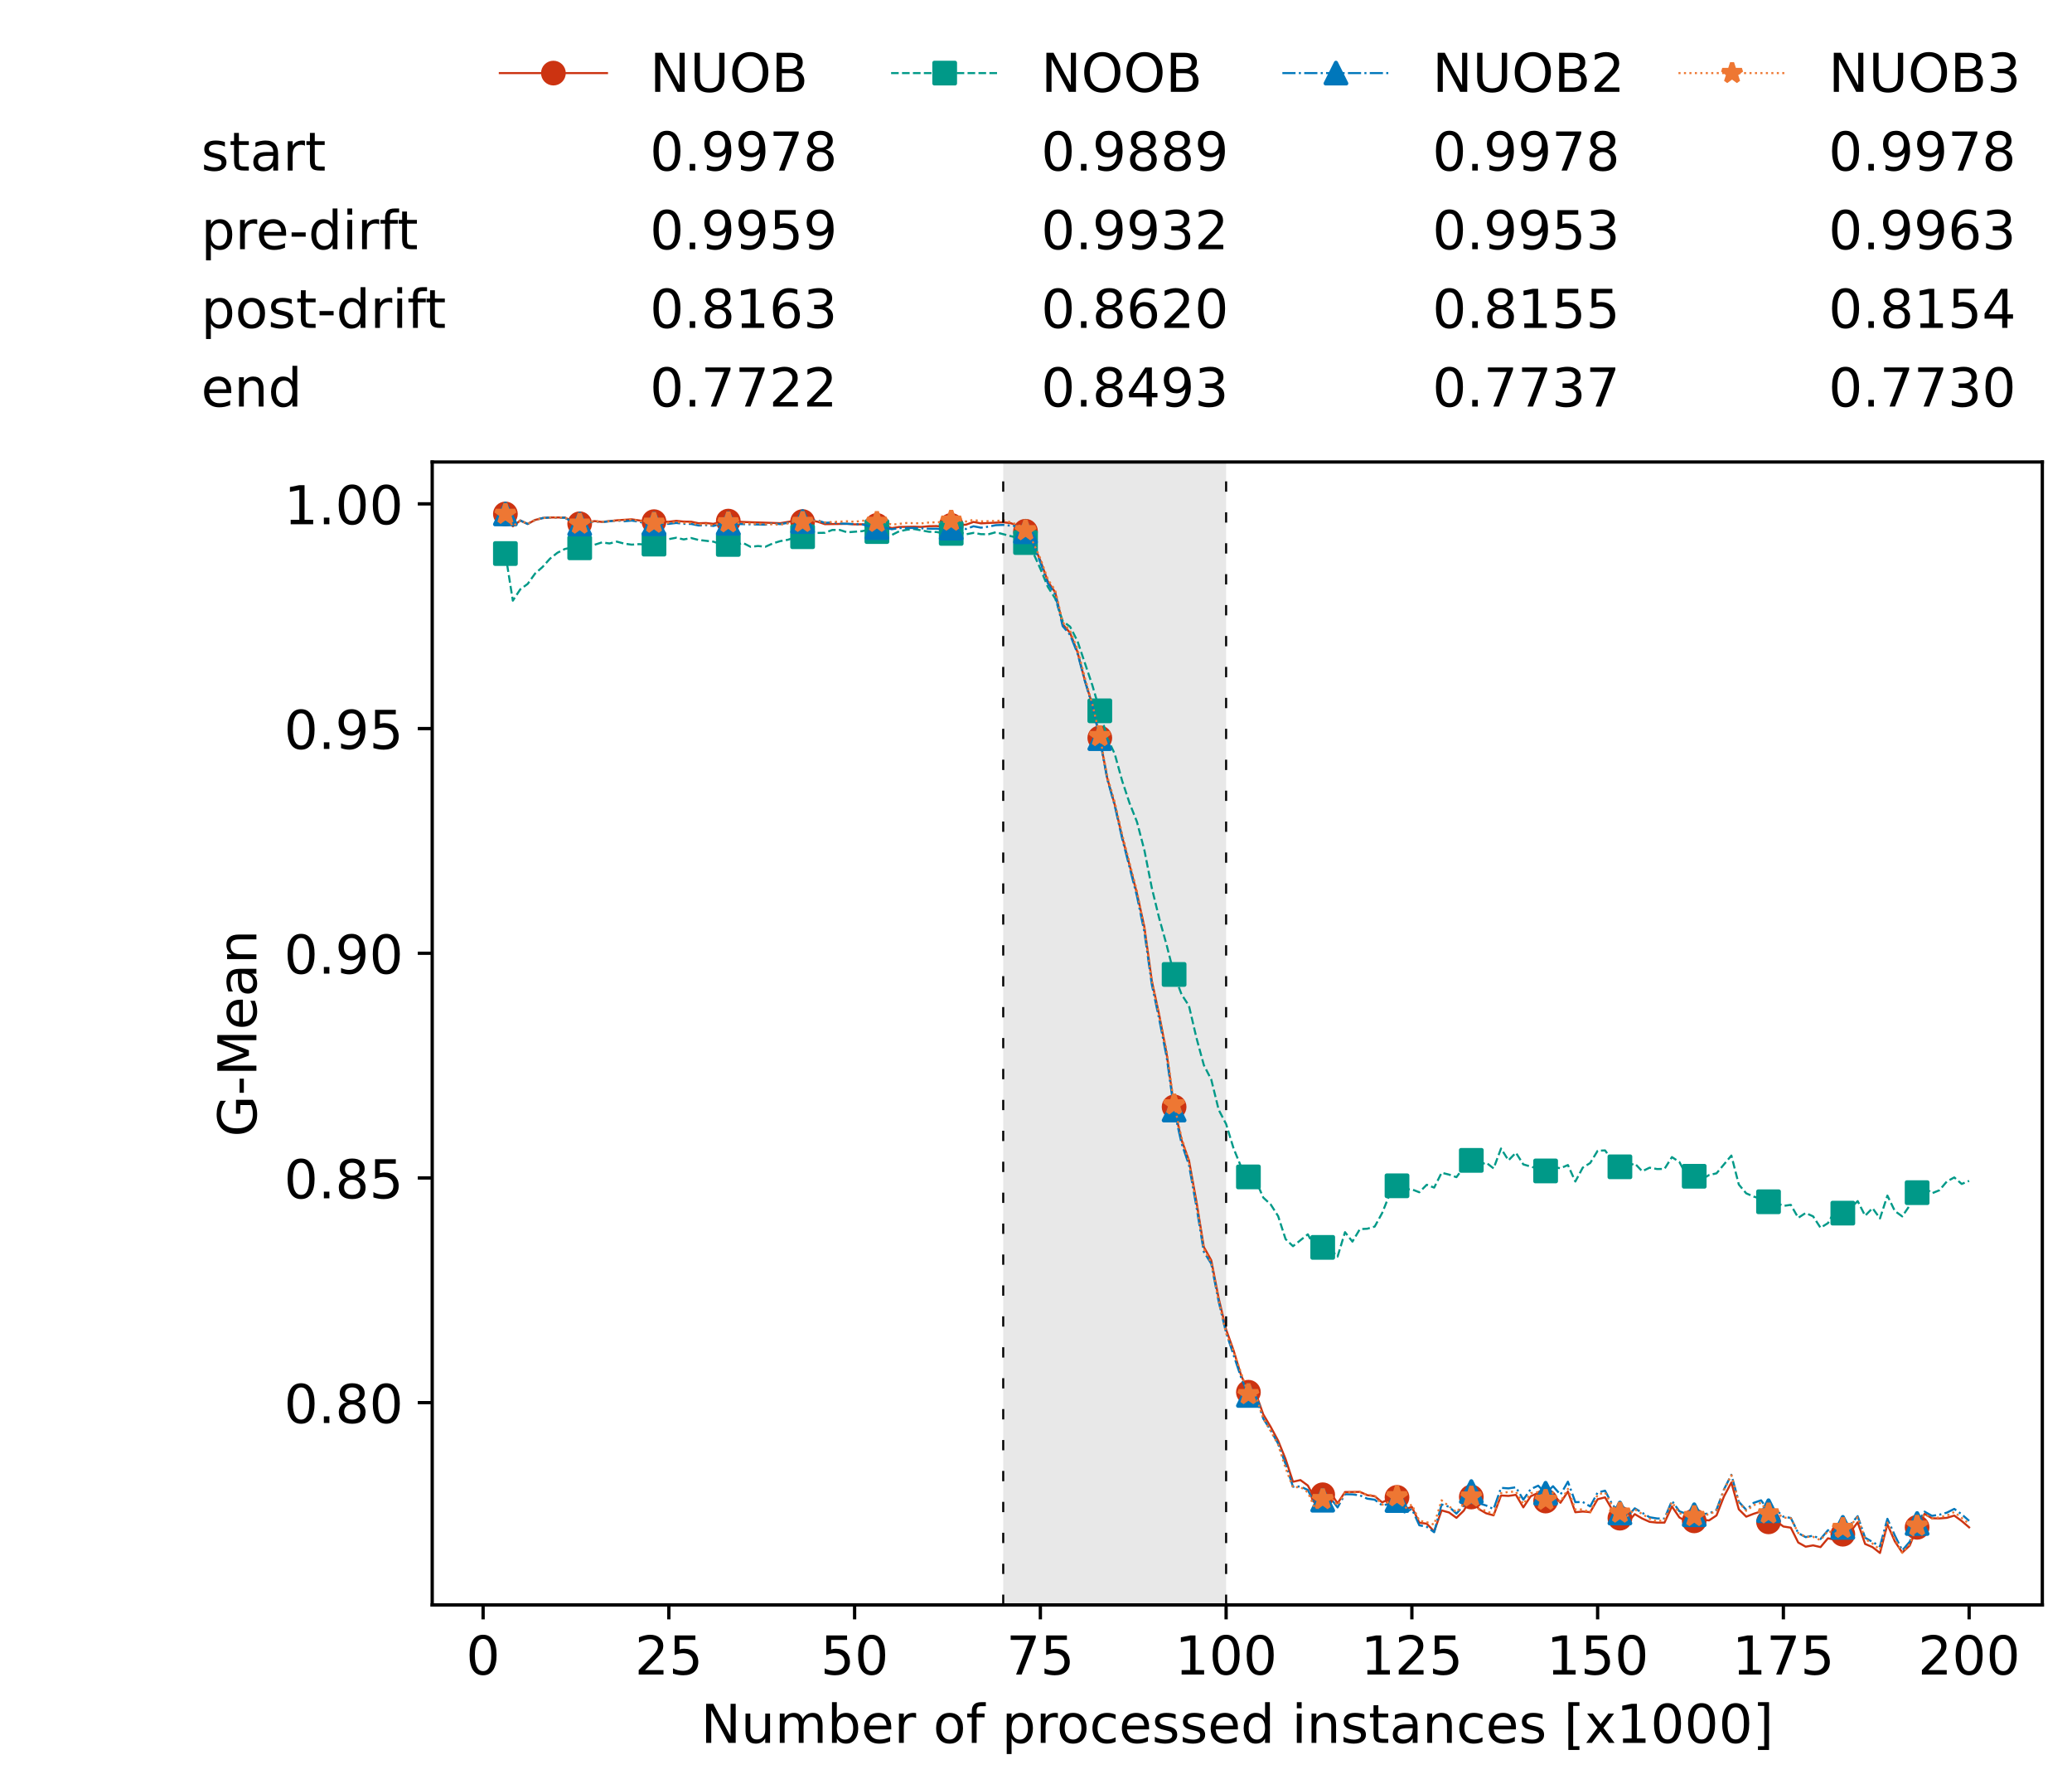 <?xml version="1.0" encoding="utf-8" standalone="no"?>
<!DOCTYPE svg PUBLIC "-//W3C//DTD SVG 1.1//EN"
  "http://www.w3.org/Graphics/SVG/1.1/DTD/svg11.dtd">
<!-- Created with matplotlib (https://matplotlib.org/) -->
<svg height="432.615pt" version="1.1" viewBox="0 0 502.65 432.615" width="502.65pt" xmlns="http://www.w3.org/2000/svg" xmlns:xlink="http://www.w3.org/1999/xlink">
 <defs>
  <style type="text/css">*{stroke-linecap:butt;stroke-linejoin:round;}</style>
 </defs>
 <g id="figure_1">
  <g id="patch_1">
   <path d="M 0 432.615 
L 502.65 432.615 
L 502.65 0 
L 0 0 
z
" style="fill:#ffffff;"/>
  </g>
  <g id="axes_1">
   <g id="patch_2">
    <path d="M 104.85 389.252 
L 495.45 389.252 
L 495.45 112.052 
L 104.85 112.052 
z
" style="fill:#ffffff;"/>
   </g>
   <g id="patch_3">
    <path clip-path="url(#p28580e836d)" d="M 297.446 389.252 
L 297.446 112.052 
L 243.372 112.052 
L 243.372 389.252 
z
" style="fill:#d3d3d3;opacity:0.5;"/>
   </g>
   <g id="matplotlib.axis_1">
    <g id="xtick_1">
     <g id="line2d_1">
      <defs>
       <path d="M 0 0 
L 0 3.5 
" id="mf7c09714fa" style="stroke:#000000;stroke-width:0.8;"/>
      </defs>
      <g>
       <use style="stroke:#000000;stroke-width:0.8;" x="117.197" xlink:href="#mf7c09714fa" y="389.252"/>
      </g>
     </g>
     <g id="text_1">
      <!-- 0 -->
      <g transform="translate(113.061 406.13)scale(0.13 -0.13)">
       <defs>
        <path d="M 31.781 66.406 
Q 24.172 66.406 20.328 58.906 
Q 16.5 51.422 16.5 36.375 
Q 16.5 21.391 20.328 13.891 
Q 24.172 6.391 31.781 6.391 
Q 39.453 6.391 43.281 13.891 
Q 47.125 21.391 47.125 36.375 
Q 47.125 51.422 43.281 58.906 
Q 39.453 66.406 31.781 66.406 
z
M 31.781 74.219 
Q 44.047 74.219 50.516 64.516 
Q 56.984 54.828 56.984 36.375 
Q 56.984 17.969 50.516 8.266 
Q 44.047 -1.422 31.781 -1.422 
Q 19.531 -1.422 13.062 8.266 
Q 6.594 17.969 6.594 36.375 
Q 6.594 54.828 13.062 64.516 
Q 19.531 74.219 31.781 74.219 
z
" id="DejaVuSans-48"/>
       </defs>
       <use xlink:href="#DejaVuSans-48"/>
      </g>
     </g>
    </g>
    <g id="xtick_2">
     <g id="line2d_2">
      <g>
       <use style="stroke:#000000;stroke-width:0.8;" x="162.259" xlink:href="#mf7c09714fa" y="389.252"/>
      </g>
     </g>
     <g id="text_2">
      <!-- 25 -->
      <g transform="translate(153.988 406.13)scale(0.13 -0.13)">
       <defs>
        <path d="M 19.188 8.297 
L 53.609 8.297 
L 53.609 0 
L 7.328 0 
L 7.328 8.297 
Q 12.938 14.109 22.625 23.891 
Q 32.328 33.688 34.812 36.531 
Q 39.547 41.844 41.422 45.531 
Q 43.312 49.219 43.312 52.781 
Q 43.312 58.594 39.234 62.25 
Q 35.156 65.922 28.609 65.922 
Q 23.969 65.922 18.812 64.312 
Q 13.672 62.703 7.812 59.422 
L 7.812 69.391 
Q 13.766 71.781 18.938 73 
Q 24.125 74.219 28.422 74.219 
Q 39.75 74.219 46.484 68.547 
Q 53.219 62.891 53.219 53.422 
Q 53.219 48.922 51.531 44.891 
Q 49.859 40.875 45.406 35.406 
Q 44.188 33.984 37.641 27.219 
Q 31.109 20.453 19.188 8.297 
z
" id="DejaVuSans-50"/>
        <path d="M 10.797 72.906 
L 49.516 72.906 
L 49.516 64.594 
L 19.828 64.594 
L 19.828 46.734 
Q 21.969 47.469 24.109 47.828 
Q 26.266 48.188 28.422 48.188 
Q 40.625 48.188 47.75 41.5 
Q 54.891 34.812 54.891 23.391 
Q 54.891 11.625 47.562 5.094 
Q 40.234 -1.422 26.906 -1.422 
Q 22.312 -1.422 17.547 -0.641 
Q 12.797 0.141 7.719 1.703 
L 7.719 11.625 
Q 12.109 9.234 16.797 8.062 
Q 21.484 6.891 26.703 6.891 
Q 35.156 6.891 40.078 11.328 
Q 45.016 15.766 45.016 23.391 
Q 45.016 31 40.078 35.438 
Q 35.156 39.891 26.703 39.891 
Q 22.75 39.891 18.812 39.016 
Q 14.891 38.141 10.797 36.281 
z
" id="DejaVuSans-53"/>
       </defs>
       <use xlink:href="#DejaVuSans-50"/>
       <use x="63.623" xlink:href="#DejaVuSans-53"/>
      </g>
     </g>
    </g>
    <g id="xtick_3">
     <g id="line2d_3">
      <g>
       <use style="stroke:#000000;stroke-width:0.8;" x="207.322" xlink:href="#mf7c09714fa" y="389.252"/>
      </g>
     </g>
     <g id="text_3">
      <!-- 50 -->
      <g transform="translate(199.05 406.13)scale(0.13 -0.13)">
       <use xlink:href="#DejaVuSans-53"/>
       <use x="63.623" xlink:href="#DejaVuSans-48"/>
      </g>
     </g>
    </g>
    <g id="xtick_4">
     <g id="line2d_4">
      <g>
       <use style="stroke:#000000;stroke-width:0.8;" x="252.384" xlink:href="#mf7c09714fa" y="389.252"/>
      </g>
     </g>
     <g id="text_4">
      <!-- 75 -->
      <g transform="translate(244.113 406.13)scale(0.13 -0.13)">
       <defs>
        <path d="M 8.203 72.906 
L 55.078 72.906 
L 55.078 68.703 
L 28.609 0 
L 18.312 0 
L 43.219 64.594 
L 8.203 64.594 
z
" id="DejaVuSans-55"/>
       </defs>
       <use xlink:href="#DejaVuSans-55"/>
       <use x="63.623" xlink:href="#DejaVuSans-53"/>
      </g>
     </g>
    </g>
    <g id="xtick_5">
     <g id="line2d_5">
      <g>
       <use style="stroke:#000000;stroke-width:0.8;" x="297.446" xlink:href="#mf7c09714fa" y="389.252"/>
      </g>
     </g>
     <g id="text_5">
      <!-- 100 -->
      <g transform="translate(285.039 406.13)scale(0.13 -0.13)">
       <defs>
        <path d="M 12.406 8.297 
L 28.516 8.297 
L 28.516 63.922 
L 10.984 60.406 
L 10.984 69.391 
L 28.422 72.906 
L 38.281 72.906 
L 38.281 8.297 
L 54.391 8.297 
L 54.391 0 
L 12.406 0 
z
" id="DejaVuSans-49"/>
       </defs>
       <use xlink:href="#DejaVuSans-49"/>
       <use x="63.623" xlink:href="#DejaVuSans-48"/>
       <use x="127.246" xlink:href="#DejaVuSans-48"/>
      </g>
     </g>
    </g>
    <g id="xtick_6">
     <g id="line2d_6">
      <g>
       <use style="stroke:#000000;stroke-width:0.8;" x="342.509" xlink:href="#mf7c09714fa" y="389.252"/>
      </g>
     </g>
     <g id="text_6">
      <!-- 125 -->
      <g transform="translate(330.102 406.13)scale(0.13 -0.13)">
       <use xlink:href="#DejaVuSans-49"/>
       <use x="63.623" xlink:href="#DejaVuSans-50"/>
       <use x="127.246" xlink:href="#DejaVuSans-53"/>
      </g>
     </g>
    </g>
    <g id="xtick_7">
     <g id="line2d_7">
      <g>
       <use style="stroke:#000000;stroke-width:0.8;" x="387.571" xlink:href="#mf7c09714fa" y="389.252"/>
      </g>
     </g>
     <g id="text_7">
      <!-- 150 -->
      <g transform="translate(375.164 406.13)scale(0.13 -0.13)">
       <use xlink:href="#DejaVuSans-49"/>
       <use x="63.623" xlink:href="#DejaVuSans-53"/>
       <use x="127.246" xlink:href="#DejaVuSans-48"/>
      </g>
     </g>
    </g>
    <g id="xtick_8">
     <g id="line2d_8">
      <g>
       <use style="stroke:#000000;stroke-width:0.8;" x="432.633" xlink:href="#mf7c09714fa" y="389.252"/>
      </g>
     </g>
     <g id="text_8">
      <!-- 175 -->
      <g transform="translate(420.226 406.13)scale(0.13 -0.13)">
       <use xlink:href="#DejaVuSans-49"/>
       <use x="63.623" xlink:href="#DejaVuSans-55"/>
       <use x="127.246" xlink:href="#DejaVuSans-53"/>
      </g>
     </g>
    </g>
    <g id="xtick_9">
     <g id="line2d_9">
      <g>
       <use style="stroke:#000000;stroke-width:0.8;" x="477.695" xlink:href="#mf7c09714fa" y="389.252"/>
      </g>
     </g>
     <g id="text_9">
      <!-- 200 -->
      <g transform="translate(465.289 406.13)scale(0.13 -0.13)">
       <use xlink:href="#DejaVuSans-50"/>
       <use x="63.623" xlink:href="#DejaVuSans-48"/>
       <use x="127.246" xlink:href="#DejaVuSans-48"/>
      </g>
     </g>
    </g>
    <g id="text_10">
     <!-- Number of processed instances [x1000] -->
     <g transform="translate(170.025 422.711)scale(0.13 -0.13)">
      <defs>
       <path d="M 9.812 72.906 
L 23.094 72.906 
L 55.422 11.922 
L 55.422 72.906 
L 64.984 72.906 
L 64.984 0 
L 51.703 0 
L 19.391 60.984 
L 19.391 0 
L 9.812 0 
z
" id="DejaVuSans-78"/>
       <path d="M 8.5 21.578 
L 8.5 54.688 
L 17.484 54.688 
L 17.484 21.922 
Q 17.484 14.156 20.5 10.266 
Q 23.531 6.391 29.594 6.391 
Q 36.859 6.391 41.078 11.031 
Q 45.312 15.672 45.312 23.688 
L 45.312 54.688 
L 54.297 54.688 
L 54.297 0 
L 45.312 0 
L 45.312 8.406 
Q 42.047 3.422 37.719 1 
Q 33.406 -1.422 27.688 -1.422 
Q 18.266 -1.422 13.375 4.438 
Q 8.5 10.297 8.5 21.578 
z
M 31.109 56 
z
" id="DejaVuSans-117"/>
       <path d="M 52 44.188 
Q 55.375 50.25 60.062 53.125 
Q 64.75 56 71.094 56 
Q 79.641 56 84.281 50.016 
Q 88.922 44.047 88.922 33.016 
L 88.922 0 
L 79.891 0 
L 79.891 32.719 
Q 79.891 40.578 77.094 44.375 
Q 74.312 48.188 68.609 48.188 
Q 61.625 48.188 57.562 43.547 
Q 53.516 38.922 53.516 30.906 
L 53.516 0 
L 44.484 0 
L 44.484 32.719 
Q 44.484 40.625 41.703 44.406 
Q 38.922 48.188 33.109 48.188 
Q 26.219 48.188 22.156 43.531 
Q 18.109 38.875 18.109 30.906 
L 18.109 0 
L 9.078 0 
L 9.078 54.688 
L 18.109 54.688 
L 18.109 46.188 
Q 21.188 51.219 25.484 53.609 
Q 29.781 56 35.688 56 
Q 41.656 56 45.828 52.969 
Q 50 49.953 52 44.188 
z
" id="DejaVuSans-109"/>
       <path d="M 48.688 27.297 
Q 48.688 37.203 44.609 42.844 
Q 40.531 48.484 33.406 48.484 
Q 26.266 48.484 22.188 42.844 
Q 18.109 37.203 18.109 27.297 
Q 18.109 17.391 22.188 11.75 
Q 26.266 6.109 33.406 6.109 
Q 40.531 6.109 44.609 11.75 
Q 48.688 17.391 48.688 27.297 
z
M 18.109 46.391 
Q 20.953 51.266 25.266 53.625 
Q 29.594 56 35.594 56 
Q 45.562 56 51.781 48.094 
Q 58.016 40.188 58.016 27.297 
Q 58.016 14.406 51.781 6.484 
Q 45.562 -1.422 35.594 -1.422 
Q 29.594 -1.422 25.266 0.953 
Q 20.953 3.328 18.109 8.203 
L 18.109 0 
L 9.078 0 
L 9.078 75.984 
L 18.109 75.984 
z
" id="DejaVuSans-98"/>
       <path d="M 56.203 29.594 
L 56.203 25.203 
L 14.891 25.203 
Q 15.484 15.922 20.484 11.062 
Q 25.484 6.203 34.422 6.203 
Q 39.594 6.203 44.453 7.469 
Q 49.312 8.734 54.109 11.281 
L 54.109 2.781 
Q 49.266 0.734 44.188 -0.344 
Q 39.109 -1.422 33.891 -1.422 
Q 20.797 -1.422 13.156 6.188 
Q 5.516 13.812 5.516 26.812 
Q 5.516 40.234 12.766 48.109 
Q 20.016 56 32.328 56 
Q 43.359 56 49.781 48.891 
Q 56.203 41.797 56.203 29.594 
z
M 47.219 32.234 
Q 47.125 39.594 43.094 43.984 
Q 39.062 48.391 32.422 48.391 
Q 24.906 48.391 20.391 44.141 
Q 15.875 39.891 15.188 32.172 
z
" id="DejaVuSans-101"/>
       <path d="M 41.109 46.297 
Q 39.594 47.172 37.812 47.578 
Q 36.031 48 33.891 48 
Q 26.266 48 22.188 43.047 
Q 18.109 38.094 18.109 28.812 
L 18.109 0 
L 9.078 0 
L 9.078 54.688 
L 18.109 54.688 
L 18.109 46.188 
Q 20.953 51.172 25.484 53.578 
Q 30.031 56 36.531 56 
Q 37.453 56 38.578 55.875 
Q 39.703 55.766 41.062 55.516 
z
" id="DejaVuSans-114"/>
       <path id="DejaVuSans-32"/>
       <path d="M 30.609 48.391 
Q 23.391 48.391 19.188 42.75 
Q 14.984 37.109 14.984 27.297 
Q 14.984 17.484 19.156 11.844 
Q 23.344 6.203 30.609 6.203 
Q 37.797 6.203 41.984 11.859 
Q 46.188 17.531 46.188 27.297 
Q 46.188 37.016 41.984 42.703 
Q 37.797 48.391 30.609 48.391 
z
M 30.609 56 
Q 42.328 56 49.016 48.375 
Q 55.719 40.766 55.719 27.297 
Q 55.719 13.875 49.016 6.219 
Q 42.328 -1.422 30.609 -1.422 
Q 18.844 -1.422 12.172 6.219 
Q 5.516 13.875 5.516 27.297 
Q 5.516 40.766 12.172 48.375 
Q 18.844 56 30.609 56 
z
" id="DejaVuSans-111"/>
       <path d="M 37.109 75.984 
L 37.109 68.5 
L 28.516 68.5 
Q 23.688 68.5 21.797 66.547 
Q 19.922 64.594 19.922 59.516 
L 19.922 54.688 
L 34.719 54.688 
L 34.719 47.703 
L 19.922 47.703 
L 19.922 0 
L 10.891 0 
L 10.891 47.703 
L 2.297 47.703 
L 2.297 54.688 
L 10.891 54.688 
L 10.891 58.5 
Q 10.891 67.625 15.141 71.797 
Q 19.391 75.984 28.609 75.984 
z
" id="DejaVuSans-102"/>
       <path d="M 18.109 8.203 
L 18.109 -20.797 
L 9.078 -20.797 
L 9.078 54.688 
L 18.109 54.688 
L 18.109 46.391 
Q 20.953 51.266 25.266 53.625 
Q 29.594 56 35.594 56 
Q 45.562 56 51.781 48.094 
Q 58.016 40.188 58.016 27.297 
Q 58.016 14.406 51.781 6.484 
Q 45.562 -1.422 35.594 -1.422 
Q 29.594 -1.422 25.266 0.953 
Q 20.953 3.328 18.109 8.203 
z
M 48.688 27.297 
Q 48.688 37.203 44.609 42.844 
Q 40.531 48.484 33.406 48.484 
Q 26.266 48.484 22.188 42.844 
Q 18.109 37.203 18.109 27.297 
Q 18.109 17.391 22.188 11.75 
Q 26.266 6.109 33.406 6.109 
Q 40.531 6.109 44.609 11.75 
Q 48.688 17.391 48.688 27.297 
z
" id="DejaVuSans-112"/>
       <path d="M 48.781 52.594 
L 48.781 44.188 
Q 44.969 46.297 41.141 47.344 
Q 37.312 48.391 33.406 48.391 
Q 24.656 48.391 19.812 42.844 
Q 14.984 37.312 14.984 27.297 
Q 14.984 17.281 19.812 11.734 
Q 24.656 6.203 33.406 6.203 
Q 37.312 6.203 41.141 7.25 
Q 44.969 8.297 48.781 10.406 
L 48.781 2.094 
Q 45.016 0.344 40.984 -0.531 
Q 36.969 -1.422 32.422 -1.422 
Q 20.062 -1.422 12.781 6.344 
Q 5.516 14.109 5.516 27.297 
Q 5.516 40.672 12.859 48.328 
Q 20.219 56 33.016 56 
Q 37.156 56 41.109 55.141 
Q 45.062 54.297 48.781 52.594 
z
" id="DejaVuSans-99"/>
       <path d="M 44.281 53.078 
L 44.281 44.578 
Q 40.484 46.531 36.375 47.5 
Q 32.281 48.484 27.875 48.484 
Q 21.188 48.484 17.844 46.438 
Q 14.5 44.391 14.5 40.281 
Q 14.5 37.156 16.891 35.375 
Q 19.281 33.594 26.516 31.984 
L 29.594 31.297 
Q 39.156 29.25 43.188 25.516 
Q 47.219 21.781 47.219 15.094 
Q 47.219 7.469 41.188 3.016 
Q 35.156 -1.422 24.609 -1.422 
Q 20.219 -1.422 15.453 -0.562 
Q 10.688 0.297 5.422 2 
L 5.422 11.281 
Q 10.406 8.688 15.234 7.391 
Q 20.062 6.109 24.812 6.109 
Q 31.156 6.109 34.562 8.281 
Q 37.984 10.453 37.984 14.406 
Q 37.984 18.062 35.516 20.016 
Q 33.062 21.969 24.703 23.781 
L 21.578 24.516 
Q 13.234 26.266 9.516 29.906 
Q 5.812 33.547 5.812 39.891 
Q 5.812 47.609 11.281 51.797 
Q 16.75 56 26.812 56 
Q 31.781 56 36.172 55.266 
Q 40.578 54.547 44.281 53.078 
z
" id="DejaVuSans-115"/>
       <path d="M 45.406 46.391 
L 45.406 75.984 
L 54.391 75.984 
L 54.391 0 
L 45.406 0 
L 45.406 8.203 
Q 42.578 3.328 38.25 0.953 
Q 33.938 -1.422 27.875 -1.422 
Q 17.969 -1.422 11.734 6.484 
Q 5.516 14.406 5.516 27.297 
Q 5.516 40.188 11.734 48.094 
Q 17.969 56 27.875 56 
Q 33.938 56 38.25 53.625 
Q 42.578 51.266 45.406 46.391 
z
M 14.797 27.297 
Q 14.797 17.391 18.875 11.75 
Q 22.953 6.109 30.078 6.109 
Q 37.203 6.109 41.297 11.75 
Q 45.406 17.391 45.406 27.297 
Q 45.406 37.203 41.297 42.844 
Q 37.203 48.484 30.078 48.484 
Q 22.953 48.484 18.875 42.844 
Q 14.797 37.203 14.797 27.297 
z
" id="DejaVuSans-100"/>
       <path d="M 9.422 54.688 
L 18.406 54.688 
L 18.406 0 
L 9.422 0 
z
M 9.422 75.984 
L 18.406 75.984 
L 18.406 64.594 
L 9.422 64.594 
z
" id="DejaVuSans-105"/>
       <path d="M 54.891 33.016 
L 54.891 0 
L 45.906 0 
L 45.906 32.719 
Q 45.906 40.484 42.875 44.328 
Q 39.844 48.188 33.797 48.188 
Q 26.516 48.188 22.312 43.547 
Q 18.109 38.922 18.109 30.906 
L 18.109 0 
L 9.078 0 
L 9.078 54.688 
L 18.109 54.688 
L 18.109 46.188 
Q 21.344 51.125 25.703 53.562 
Q 30.078 56 35.797 56 
Q 45.219 56 50.047 50.172 
Q 54.891 44.344 54.891 33.016 
z
" id="DejaVuSans-110"/>
       <path d="M 18.312 70.219 
L 18.312 54.688 
L 36.812 54.688 
L 36.812 47.703 
L 18.312 47.703 
L 18.312 18.016 
Q 18.312 11.328 20.141 9.422 
Q 21.969 7.516 27.594 7.516 
L 36.812 7.516 
L 36.812 0 
L 27.594 0 
Q 17.188 0 13.234 3.875 
Q 9.281 7.766 9.281 18.016 
L 9.281 47.703 
L 2.688 47.703 
L 2.688 54.688 
L 9.281 54.688 
L 9.281 70.219 
z
" id="DejaVuSans-116"/>
       <path d="M 34.281 27.484 
Q 23.391 27.484 19.188 25 
Q 14.984 22.516 14.984 16.5 
Q 14.984 11.719 18.141 8.906 
Q 21.297 6.109 26.703 6.109 
Q 34.188 6.109 38.703 11.406 
Q 43.219 16.703 43.219 25.484 
L 43.219 27.484 
z
M 52.203 31.203 
L 52.203 0 
L 43.219 0 
L 43.219 8.297 
Q 40.141 3.328 35.547 0.953 
Q 30.953 -1.422 24.312 -1.422 
Q 15.922 -1.422 10.953 3.297 
Q 6 8.016 6 15.922 
Q 6 25.141 12.172 29.828 
Q 18.359 34.516 30.609 34.516 
L 43.219 34.516 
L 43.219 35.406 
Q 43.219 41.609 39.141 45 
Q 35.062 48.391 27.688 48.391 
Q 23 48.391 18.547 47.266 
Q 14.109 46.141 10.016 43.891 
L 10.016 52.203 
Q 14.938 54.109 19.578 55.047 
Q 24.219 56 28.609 56 
Q 40.484 56 46.344 49.844 
Q 52.203 43.703 52.203 31.203 
z
" id="DejaVuSans-97"/>
       <path d="M 8.594 75.984 
L 29.297 75.984 
L 29.297 69 
L 17.578 69 
L 17.578 -6.203 
L 29.297 -6.203 
L 29.297 -13.188 
L 8.594 -13.188 
z
" id="DejaVuSans-91"/>
       <path d="M 54.891 54.688 
L 35.109 28.078 
L 55.906 0 
L 45.312 0 
L 29.391 21.484 
L 13.484 0 
L 2.875 0 
L 24.125 28.609 
L 4.688 54.688 
L 15.281 54.688 
L 29.781 35.203 
L 44.281 54.688 
z
" id="DejaVuSans-120"/>
       <path d="M 30.422 75.984 
L 30.422 -13.188 
L 9.719 -13.188 
L 9.719 -6.203 
L 21.391 -6.203 
L 21.391 69 
L 9.719 69 
L 9.719 75.984 
z
" id="DejaVuSans-93"/>
      </defs>
      <use xlink:href="#DejaVuSans-78"/>
      <use x="74.805" xlink:href="#DejaVuSans-117"/>
      <use x="138.184" xlink:href="#DejaVuSans-109"/>
      <use x="235.596" xlink:href="#DejaVuSans-98"/>
      <use x="299.072" xlink:href="#DejaVuSans-101"/>
      <use x="360.596" xlink:href="#DejaVuSans-114"/>
      <use x="401.709" xlink:href="#DejaVuSans-32"/>
      <use x="433.496" xlink:href="#DejaVuSans-111"/>
      <use x="494.678" xlink:href="#DejaVuSans-102"/>
      <use x="529.883" xlink:href="#DejaVuSans-32"/>
      <use x="561.67" xlink:href="#DejaVuSans-112"/>
      <use x="625.146" xlink:href="#DejaVuSans-114"/>
      <use x="664.01" xlink:href="#DejaVuSans-111"/>
      <use x="725.191" xlink:href="#DejaVuSans-99"/>
      <use x="780.172" xlink:href="#DejaVuSans-101"/>
      <use x="841.695" xlink:href="#DejaVuSans-115"/>
      <use x="893.795" xlink:href="#DejaVuSans-115"/>
      <use x="945.895" xlink:href="#DejaVuSans-101"/>
      <use x="1007.418" xlink:href="#DejaVuSans-100"/>
      <use x="1070.895" xlink:href="#DejaVuSans-32"/>
      <use x="1102.682" xlink:href="#DejaVuSans-105"/>
      <use x="1130.465" xlink:href="#DejaVuSans-110"/>
      <use x="1193.844" xlink:href="#DejaVuSans-115"/>
      <use x="1245.943" xlink:href="#DejaVuSans-116"/>
      <use x="1285.152" xlink:href="#DejaVuSans-97"/>
      <use x="1346.432" xlink:href="#DejaVuSans-110"/>
      <use x="1409.811" xlink:href="#DejaVuSans-99"/>
      <use x="1464.791" xlink:href="#DejaVuSans-101"/>
      <use x="1526.314" xlink:href="#DejaVuSans-115"/>
      <use x="1578.414" xlink:href="#DejaVuSans-32"/>
      <use x="1610.201" xlink:href="#DejaVuSans-91"/>
      <use x="1649.215" xlink:href="#DejaVuSans-120"/>
      <use x="1708.395" xlink:href="#DejaVuSans-49"/>
      <use x="1772.018" xlink:href="#DejaVuSans-48"/>
      <use x="1835.641" xlink:href="#DejaVuSans-48"/>
      <use x="1899.264" xlink:href="#DejaVuSans-48"/>
      <use x="1962.887" xlink:href="#DejaVuSans-93"/>
     </g>
    </g>
   </g>
   <g id="matplotlib.axis_2">
    <g id="ytick_1">
     <g id="line2d_10">
      <defs>
       <path d="M 0 0 
L -3.5 0 
" id="m738d5aa57f" style="stroke:#000000;stroke-width:0.8;"/>
      </defs>
      <g>
       <use style="stroke:#000000;stroke-width:0.8;" x="104.85" xlink:href="#m738d5aa57f" y="340.189"/>
      </g>
     </g>
     <g id="text_11">
      <!-- 0.80 -->
      <g transform="translate(68.905 345.128)scale(0.13 -0.13)">
       <defs>
        <path d="M 10.688 12.406 
L 21 12.406 
L 21 0 
L 10.688 0 
z
" id="DejaVuSans-46"/>
        <path d="M 31.781 34.625 
Q 24.75 34.625 20.719 30.859 
Q 16.703 27.094 16.703 20.516 
Q 16.703 13.922 20.719 10.156 
Q 24.75 6.391 31.781 6.391 
Q 38.812 6.391 42.859 10.172 
Q 46.922 13.969 46.922 20.516 
Q 46.922 27.094 42.891 30.859 
Q 38.875 34.625 31.781 34.625 
z
M 21.922 38.812 
Q 15.578 40.375 12.031 44.719 
Q 8.5 49.078 8.5 55.328 
Q 8.5 64.062 14.719 69.141 
Q 20.953 74.219 31.781 74.219 
Q 42.672 74.219 48.875 69.141 
Q 55.078 64.062 55.078 55.328 
Q 55.078 49.078 51.531 44.719 
Q 48 40.375 41.703 38.812 
Q 48.828 37.156 52.797 32.312 
Q 56.781 27.484 56.781 20.516 
Q 56.781 9.906 50.312 4.234 
Q 43.844 -1.422 31.781 -1.422 
Q 19.734 -1.422 13.25 4.234 
Q 6.781 9.906 6.781 20.516 
Q 6.781 27.484 10.781 32.312 
Q 14.797 37.156 21.922 38.812 
z
M 18.312 54.391 
Q 18.312 48.734 21.844 45.562 
Q 25.391 42.391 31.781 42.391 
Q 38.141 42.391 41.719 45.562 
Q 45.312 48.734 45.312 54.391 
Q 45.312 60.062 41.719 63.234 
Q 38.141 66.406 31.781 66.406 
Q 25.391 66.406 21.844 63.234 
Q 18.312 60.062 18.312 54.391 
z
" id="DejaVuSans-56"/>
       </defs>
       <use xlink:href="#DejaVuSans-48"/>
       <use x="63.623" xlink:href="#DejaVuSans-46"/>
       <use x="95.41" xlink:href="#DejaVuSans-56"/>
       <use x="159.033" xlink:href="#DejaVuSans-48"/>
      </g>
     </g>
    </g>
    <g id="ytick_2">
     <g id="line2d_11">
      <g>
       <use style="stroke:#000000;stroke-width:0.8;" x="104.85" xlink:href="#m738d5aa57f" y="285.693"/>
      </g>
     </g>
     <g id="text_12">
      <!-- 0.85 -->
      <g transform="translate(68.905 290.632)scale(0.13 -0.13)">
       <use xlink:href="#DejaVuSans-48"/>
       <use x="63.623" xlink:href="#DejaVuSans-46"/>
       <use x="95.41" xlink:href="#DejaVuSans-56"/>
       <use x="159.033" xlink:href="#DejaVuSans-53"/>
      </g>
     </g>
    </g>
    <g id="ytick_3">
     <g id="line2d_12">
      <g>
       <use style="stroke:#000000;stroke-width:0.8;" x="104.85" xlink:href="#m738d5aa57f" y="231.198"/>
      </g>
     </g>
     <g id="text_13">
      <!-- 0.90 -->
      <g transform="translate(68.905 236.137)scale(0.13 -0.13)">
       <defs>
        <path d="M 10.984 1.516 
L 10.984 10.5 
Q 14.703 8.734 18.5 7.812 
Q 22.312 6.891 25.984 6.891 
Q 35.75 6.891 40.891 13.453 
Q 46.047 20.016 46.781 33.406 
Q 43.953 29.203 39.594 26.953 
Q 35.25 24.703 29.984 24.703 
Q 19.047 24.703 12.672 31.312 
Q 6.297 37.938 6.297 49.422 
Q 6.297 60.641 12.938 67.422 
Q 19.578 74.219 30.609 74.219 
Q 43.266 74.219 49.922 64.516 
Q 56.594 54.828 56.594 36.375 
Q 56.594 19.141 48.406 8.859 
Q 40.234 -1.422 26.422 -1.422 
Q 22.703 -1.422 18.891 -0.688 
Q 15.094 0.047 10.984 1.516 
z
M 30.609 32.422 
Q 37.25 32.422 41.125 36.953 
Q 45.016 41.5 45.016 49.422 
Q 45.016 57.281 41.125 61.844 
Q 37.25 66.406 30.609 66.406 
Q 23.969 66.406 20.094 61.844 
Q 16.219 57.281 16.219 49.422 
Q 16.219 41.5 20.094 36.953 
Q 23.969 32.422 30.609 32.422 
z
" id="DejaVuSans-57"/>
       </defs>
       <use xlink:href="#DejaVuSans-48"/>
       <use x="63.623" xlink:href="#DejaVuSans-46"/>
       <use x="95.41" xlink:href="#DejaVuSans-57"/>
       <use x="159.033" xlink:href="#DejaVuSans-48"/>
      </g>
     </g>
    </g>
    <g id="ytick_4">
     <g id="line2d_13">
      <g>
       <use style="stroke:#000000;stroke-width:0.8;" x="104.85" xlink:href="#m738d5aa57f" y="176.703"/>
      </g>
     </g>
     <g id="text_14">
      <!-- 0.95 -->
      <g transform="translate(68.905 181.642)scale(0.13 -0.13)">
       <use xlink:href="#DejaVuSans-48"/>
       <use x="63.623" xlink:href="#DejaVuSans-46"/>
       <use x="95.41" xlink:href="#DejaVuSans-57"/>
       <use x="159.033" xlink:href="#DejaVuSans-53"/>
      </g>
     </g>
    </g>
    <g id="ytick_5">
     <g id="line2d_14">
      <g>
       <use style="stroke:#000000;stroke-width:0.8;" x="104.85" xlink:href="#m738d5aa57f" y="122.208"/>
      </g>
     </g>
     <g id="text_15">
      <!-- 1.00 -->
      <g transform="translate(68.905 127.147)scale(0.13 -0.13)">
       <use xlink:href="#DejaVuSans-49"/>
       <use x="63.623" xlink:href="#DejaVuSans-46"/>
       <use x="95.41" xlink:href="#DejaVuSans-48"/>
       <use x="159.033" xlink:href="#DejaVuSans-48"/>
      </g>
     </g>
    </g>
    <g id="text_16">
     <!-- G-Mean -->
     <g transform="translate(62.201 275.744)rotate(-90)scale(0.13 -0.13)">
      <defs>
       <path d="M 59.516 10.406 
L 59.516 29.984 
L 43.406 29.984 
L 43.406 38.094 
L 69.281 38.094 
L 69.281 6.781 
Q 63.578 2.734 56.688 0.656 
Q 49.812 -1.422 42 -1.422 
Q 24.906 -1.422 15.25 8.562 
Q 5.609 18.562 5.609 36.375 
Q 5.609 54.25 15.25 64.234 
Q 24.906 74.219 42 74.219 
Q 49.125 74.219 55.547 72.453 
Q 61.969 70.703 67.391 67.281 
L 67.391 56.781 
Q 61.922 61.422 55.766 63.766 
Q 49.609 66.109 42.828 66.109 
Q 29.438 66.109 22.719 58.641 
Q 16.016 51.172 16.016 36.375 
Q 16.016 21.625 22.719 14.156 
Q 29.438 6.688 42.828 6.688 
Q 48.047 6.688 52.141 7.594 
Q 56.25 8.5 59.516 10.406 
z
" id="DejaVuSans-71"/>
       <path d="M 4.891 31.391 
L 31.203 31.391 
L 31.203 23.391 
L 4.891 23.391 
z
" id="DejaVuSans-45"/>
       <path d="M 9.812 72.906 
L 24.516 72.906 
L 43.109 23.297 
L 61.812 72.906 
L 76.516 72.906 
L 76.516 0 
L 66.891 0 
L 66.891 64.016 
L 48.094 14.016 
L 38.188 14.016 
L 19.391 64.016 
L 19.391 0 
L 9.812 0 
z
" id="DejaVuSans-77"/>
      </defs>
      <use xlink:href="#DejaVuSans-71"/>
      <use x="77.49" xlink:href="#DejaVuSans-45"/>
      <use x="113.574" xlink:href="#DejaVuSans-77"/>
      <use x="199.854" xlink:href="#DejaVuSans-101"/>
      <use x="261.377" xlink:href="#DejaVuSans-97"/>
      <use x="322.656" xlink:href="#DejaVuSans-110"/>
     </g>
    </g>
   </g>
   <g id="line2d_15"/>
   <g id="line2d_16"/>
   <g id="line2d_17"/>
   <g id="line2d_18"/>
   <g id="line2d_19"/>
   <g id="line2d_20">
    <path clip-path="url(#p28580e836d)" d="M 122.605 124.652 
L 124.407 127.649 
L 126.21 126.243 
L 128.012 127.075 
L 129.815 126.102 
L 131.617 125.652 
L 133.419 125.502 
L 137.024 125.511 
L 138.827 126.466 
L 140.629 127.033 
L 144.234 126.384 
L 146.037 126.587 
L 149.642 126.192 
L 153.247 125.953 
L 156.852 126.491 
L 162.259 126.538 
L 164.062 126.321 
L 165.864 126.502 
L 167.667 126.532 
L 169.469 126.91 
L 171.272 126.849 
L 173.074 127.047 
L 174.877 126.556 
L 176.679 126.382 
L 180.284 126.593 
L 189.297 126.89 
L 192.902 126.279 
L 194.704 126.494 
L 196.507 126.238 
L 198.309 126.526 
L 200.112 127.125 
L 205.519 127.053 
L 207.322 127.176 
L 210.927 127.147 
L 212.729 127.434 
L 214.532 127.433 
L 216.334 128.089 
L 218.137 127.802 
L 221.742 127.74 
L 223.544 127.8 
L 225.347 127.62 
L 227.149 127.59 
L 228.952 127.732 
L 230.754 127.427 
L 234.359 127.247 
L 236.162 126.59 
L 237.964 126.931 
L 243.372 126.673 
L 245.174 126.88 
L 246.976 127.54 
L 248.779 128.845 
L 250.581 131.676 
L 252.384 135.945 
L 254.186 140.994 
L 255.989 143.675 
L 257.791 151.362 
L 259.594 153.494 
L 261.396 158.157 
L 263.199 165.106 
L 265.001 170.919 
L 266.804 178.973 
L 268.606 188.732 
L 270.409 195.096 
L 272.211 202.897 
L 275.816 216.69 
L 277.619 224.839 
L 279.421 237.906 
L 281.224 246.211 
L 283.026 255.626 
L 284.829 268.466 
L 286.631 276.475 
L 288.434 281.436 
L 290.236 291.379 
L 292.039 302.437 
L 293.841 305.68 
L 295.644 314.892 
L 297.446 322.469 
L 299.249 327.5 
L 301.051 333.469 
L 302.854 337.66 
L 304.656 337.944 
L 306.459 343.049 
L 308.261 346.067 
L 310.064 349.422 
L 311.866 353.87 
L 313.669 359.38 
L 315.471 358.969 
L 317.274 360.298 
L 319.076 363.687 
L 320.879 362.533 
L 322.681 361.901 
L 324.484 364.606 
L 326.286 361.865 
L 329.891 361.825 
L 331.694 362.631 
L 333.496 362.883 
L 335.299 364.369 
L 337.101 363.557 
L 338.904 363.159 
L 340.706 366.07 
L 342.509 365.479 
L 344.311 369.308 
L 346.114 369.544 
L 347.916 371.414 
L 349.719 366.325 
L 351.521 366.827 
L 353.324 368.13 
L 355.126 366.36 
L 356.928 363.076 
L 358.731 365.985 
L 360.533 367.026 
L 362.336 367.526 
L 364.138 362.709 
L 365.941 362.809 
L 367.743 362.549 
L 369.546 365.589 
L 371.348 362.891 
L 373.151 362.08 
L 374.953 364.055 
L 376.756 362.369 
L 378.558 364.471 
L 380.361 361.742 
L 382.163 366.764 
L 383.966 366.598 
L 385.768 366.748 
L 387.571 363.619 
L 389.373 363.158 
L 391.176 366.285 
L 392.978 368.213 
L 394.781 369.343 
L 396.583 367.23 
L 398.386 368.292 
L 400.188 369.097 
L 401.991 369.288 
L 403.793 369.281 
L 405.596 365.362 
L 407.398 368.027 
L 409.201 369.035 
L 412.806 368.582 
L 414.608 368.754 
L 416.411 367.546 
L 418.213 362.953 
L 420.016 359.555 
L 421.818 366.055 
L 423.621 367.846 
L 425.423 367.146 
L 427.226 366.57 
L 429.028 369.101 
L 430.831 368.912 
L 432.633 370.228 
L 434.436 370.516 
L 436.238 374.118 
L 438.041 375.124 
L 439.843 374.806 
L 441.646 375.223 
L 443.448 373.087 
L 445.251 373.47 
L 447.053 372.1 
L 448.856 371.569 
L 450.658 369.208 
L 452.461 374.46 
L 454.263 375.234 
L 456.066 376.652 
L 457.868 369.714 
L 459.671 373.832 
L 461.473 376.548 
L 463.276 374.858 
L 465.078 370.424 
L 466.881 367.164 
L 468.683 368.231 
L 470.485 368.273 
L 472.288 368.124 
L 474.09 367.582 
L 475.893 368.896 
L 477.695 370.434 
L 477.695 370.434 
" style="fill:none;stroke:#cc3311;stroke-linecap:square;stroke-width:0.5;"/>
    <defs>
     <path d="M 0 2.5 
C 0.663 2.5 1.299 2.237 1.768 1.768 
C 2.237 1.299 2.5 0.663 2.5 0 
C 2.5 -0.663 2.237 -1.299 1.768 -1.768 
C 1.299 -2.237 0.663 -2.5 0 -2.5 
C -0.663 -2.5 -1.299 -2.237 -1.768 -1.768 
C -2.237 -1.299 -2.5 -0.663 -2.5 0 
C -2.5 0.663 -2.237 1.299 -1.768 1.768 
C -1.299 2.237 -0.663 2.5 0 2.5 
z
" id="m7de2f5cc28" style="stroke:#cc3311;"/>
    </defs>
    <g clip-path="url(#p28580e836d)">
     <use style="fill:#cc3311;stroke:#cc3311;" x="122.605" xlink:href="#m7de2f5cc28" y="124.652"/>
     <use style="fill:#cc3311;stroke:#cc3311;" x="140.629" xlink:href="#m7de2f5cc28" y="127.033"/>
     <use style="fill:#cc3311;stroke:#cc3311;" x="158.654" xlink:href="#m7de2f5cc28" y="126.519"/>
     <use style="fill:#cc3311;stroke:#cc3311;" x="176.679" xlink:href="#m7de2f5cc28" y="126.382"/>
     <use style="fill:#cc3311;stroke:#cc3311;" x="194.704" xlink:href="#m7de2f5cc28" y="126.494"/>
     <use style="fill:#cc3311;stroke:#cc3311;" x="212.729" xlink:href="#m7de2f5cc28" y="127.434"/>
     <use style="fill:#cc3311;stroke:#cc3311;" x="230.754" xlink:href="#m7de2f5cc28" y="127.427"/>
     <use style="fill:#cc3311;stroke:#cc3311;" x="248.779" xlink:href="#m7de2f5cc28" y="128.845"/>
     <use style="fill:#cc3311;stroke:#cc3311;" x="266.804" xlink:href="#m7de2f5cc28" y="178.973"/>
     <use style="fill:#cc3311;stroke:#cc3311;" x="284.829" xlink:href="#m7de2f5cc28" y="268.466"/>
     <use style="fill:#cc3311;stroke:#cc3311;" x="302.854" xlink:href="#m7de2f5cc28" y="337.66"/>
     <use style="fill:#cc3311;stroke:#cc3311;" x="320.879" xlink:href="#m7de2f5cc28" y="362.533"/>
     <use style="fill:#cc3311;stroke:#cc3311;" x="338.904" xlink:href="#m7de2f5cc28" y="363.159"/>
     <use style="fill:#cc3311;stroke:#cc3311;" x="356.928" xlink:href="#m7de2f5cc28" y="363.076"/>
     <use style="fill:#cc3311;stroke:#cc3311;" x="374.953" xlink:href="#m7de2f5cc28" y="364.055"/>
     <use style="fill:#cc3311;stroke:#cc3311;" x="392.978" xlink:href="#m7de2f5cc28" y="368.213"/>
     <use style="fill:#cc3311;stroke:#cc3311;" x="411.003" xlink:href="#m7de2f5cc28" y="368.863"/>
     <use style="fill:#cc3311;stroke:#cc3311;" x="429.028" xlink:href="#m7de2f5cc28" y="369.101"/>
     <use style="fill:#cc3311;stroke:#cc3311;" x="447.053" xlink:href="#m7de2f5cc28" y="372.1"/>
     <use style="fill:#cc3311;stroke:#cc3311;" x="465.078" xlink:href="#m7de2f5cc28" y="370.424"/>
    </g>
   </g>
   <g id="line2d_21"/>
   <g id="line2d_22"/>
   <g id="line2d_23"/>
   <g id="line2d_24"/>
   <g id="line2d_25">
    <path clip-path="url(#p28580e836d)" d="M 122.605 134.257 
L 124.407 145.684 
L 126.21 142.94 
L 128.012 141.616 
L 129.815 139.095 
L 131.617 137.514 
L 133.419 135.498 
L 135.222 134.065 
L 137.024 133.151 
L 138.827 132.757 
L 140.629 132.865 
L 142.432 132.027 
L 144.234 132.128 
L 146.037 131.547 
L 147.839 131.807 
L 149.642 131.361 
L 151.444 131.853 
L 153.247 132.097 
L 155.049 131.973 
L 156.852 132.102 
L 158.654 131.97 
L 160.457 131.212 
L 162.259 130.753 
L 164.062 130.419 
L 165.864 130.829 
L 167.667 130.489 
L 169.469 130.957 
L 173.074 131.369 
L 174.877 131.987 
L 178.482 132.165 
L 180.284 131.697 
L 182.087 132.624 
L 183.889 132.423 
L 185.692 132.603 
L 187.494 131.788 
L 189.297 131.237 
L 191.099 130.92 
L 192.902 130.333 
L 194.704 130.169 
L 196.507 129.554 
L 198.309 129.251 
L 200.112 129.219 
L 201.914 128.529 
L 203.717 128.53 
L 205.519 129.103 
L 209.124 128.828 
L 210.927 128.431 
L 212.729 128.916 
L 214.532 129.158 
L 216.334 129.753 
L 218.137 128.858 
L 219.939 128.487 
L 221.742 128.306 
L 225.347 128.97 
L 227.149 129.03 
L 228.952 129.324 
L 230.754 129.367 
L 232.557 128.994 
L 234.359 129.583 
L 236.162 129.24 
L 237.964 129.551 
L 239.767 129.581 
L 241.569 129.088 
L 245.174 130.018 
L 246.976 130.471 
L 248.779 131.59 
L 250.581 133.932 
L 252.384 137.936 
L 254.186 142.317 
L 255.989 145.167 
L 257.791 150.635 
L 259.594 151.987 
L 261.396 155.515 
L 265.001 166.22 
L 266.804 172.398 
L 268.606 179.007 
L 270.409 182.792 
L 272.211 189.333 
L 274.014 194.774 
L 275.816 199.327 
L 277.619 206.207 
L 279.421 215.357 
L 281.224 222.76 
L 283.026 229.245 
L 284.829 236.335 
L 286.631 241.165 
L 288.434 243.955 
L 290.236 251.672 
L 292.039 258.319 
L 293.841 261.829 
L 295.644 269.176 
L 297.446 272.618 
L 299.249 278.517 
L 301.051 282.924 
L 302.854 285.442 
L 304.656 286.331 
L 306.459 290.451 
L 308.261 292.12 
L 310.064 294.949 
L 311.866 300.517 
L 313.669 302.243 
L 317.274 299.368 
L 319.076 302.794 
L 320.879 302.534 
L 322.681 302.971 
L 324.484 304.767 
L 326.286 298.841 
L 328.089 301.134 
L 329.891 298.109 
L 331.694 298.008 
L 333.496 297.482 
L 335.299 294.2 
L 337.101 289.712 
L 338.904 287.599 
L 340.706 288.431 
L 342.509 288.459 
L 344.311 289.163 
L 346.114 287.35 
L 347.916 288.038 
L 349.719 284.429 
L 351.521 284.877 
L 353.324 285.504 
L 355.126 283.044 
L 356.928 281.429 
L 358.731 282.583 
L 360.533 281.974 
L 362.336 283.375 
L 364.138 278.555 
L 365.941 281.428 
L 367.743 279.576 
L 369.546 282.406 
L 374.953 283.995 
L 376.756 283.032 
L 378.558 283.342 
L 380.361 282.56 
L 382.163 286.555 
L 383.966 283.188 
L 385.768 282.07 
L 387.571 279.105 
L 389.373 279.01 
L 391.176 281.519 
L 392.978 282.992 
L 394.781 282.829 
L 396.583 282.181 
L 398.386 284.069 
L 400.188 283.202 
L 401.991 283.53 
L 403.793 283.502 
L 405.596 280.634 
L 407.398 281.812 
L 409.201 285.116 
L 411.003 285.285 
L 412.806 286.043 
L 414.608 284.985 
L 416.411 284.573 
L 420.016 280.259 
L 421.818 287.288 
L 423.621 289.428 
L 425.423 290.204 
L 427.226 290.77 
L 429.028 291.471 
L 430.831 291.664 
L 432.633 292.483 
L 434.436 292.215 
L 436.238 295.363 
L 438.041 294.196 
L 439.843 295.005 
L 441.646 297.782 
L 443.448 296.649 
L 445.251 293.513 
L 447.053 294.226 
L 448.856 293.072 
L 450.658 291.305 
L 452.461 294.859 
L 454.263 293.012 
L 456.066 295.51 
L 457.868 289.973 
L 459.671 293.705 
L 461.473 295.02 
L 463.276 292.366 
L 465.078 289.263 
L 466.881 287.953 
L 468.683 289.415 
L 470.485 288.675 
L 472.288 286.547 
L 474.09 285.565 
L 475.893 287.149 
L 477.695 286.403 
L 477.695 286.403 
" style="fill:none;stroke:#009988;stroke-dasharray:1.85,0.8;stroke-dashoffset:0;stroke-width:0.5;"/>
    <defs>
     <path d="M -2.5 2.5 
L 2.5 2.5 
L 2.5 -2.5 
L -2.5 -2.5 
z
" id="mdf2b4d5f36" style="stroke:#009988;stroke-linejoin:miter;"/>
    </defs>
    <g clip-path="url(#p28580e836d)">
     <use style="fill:#009988;stroke:#009988;stroke-linejoin:miter;" x="122.605" xlink:href="#mdf2b4d5f36" y="134.257"/>
     <use style="fill:#009988;stroke:#009988;stroke-linejoin:miter;" x="140.629" xlink:href="#mdf2b4d5f36" y="132.865"/>
     <use style="fill:#009988;stroke:#009988;stroke-linejoin:miter;" x="158.654" xlink:href="#mdf2b4d5f36" y="131.97"/>
     <use style="fill:#009988;stroke:#009988;stroke-linejoin:miter;" x="176.679" xlink:href="#mdf2b4d5f36" y="132.043"/>
     <use style="fill:#009988;stroke:#009988;stroke-linejoin:miter;" x="194.704" xlink:href="#mdf2b4d5f36" y="130.169"/>
     <use style="fill:#009988;stroke:#009988;stroke-linejoin:miter;" x="212.729" xlink:href="#mdf2b4d5f36" y="128.916"/>
     <use style="fill:#009988;stroke:#009988;stroke-linejoin:miter;" x="230.754" xlink:href="#mdf2b4d5f36" y="129.367"/>
     <use style="fill:#009988;stroke:#009988;stroke-linejoin:miter;" x="248.779" xlink:href="#mdf2b4d5f36" y="131.59"/>
     <use style="fill:#009988;stroke:#009988;stroke-linejoin:miter;" x="266.804" xlink:href="#mdf2b4d5f36" y="172.398"/>
     <use style="fill:#009988;stroke:#009988;stroke-linejoin:miter;" x="284.829" xlink:href="#mdf2b4d5f36" y="236.335"/>
     <use style="fill:#009988;stroke:#009988;stroke-linejoin:miter;" x="302.854" xlink:href="#mdf2b4d5f36" y="285.442"/>
     <use style="fill:#009988;stroke:#009988;stroke-linejoin:miter;" x="320.879" xlink:href="#mdf2b4d5f36" y="302.534"/>
     <use style="fill:#009988;stroke:#009988;stroke-linejoin:miter;" x="338.904" xlink:href="#mdf2b4d5f36" y="287.599"/>
     <use style="fill:#009988;stroke:#009988;stroke-linejoin:miter;" x="356.928" xlink:href="#mdf2b4d5f36" y="281.429"/>
     <use style="fill:#009988;stroke:#009988;stroke-linejoin:miter;" x="374.953" xlink:href="#mdf2b4d5f36" y="283.995"/>
     <use style="fill:#009988;stroke:#009988;stroke-linejoin:miter;" x="392.978" xlink:href="#mdf2b4d5f36" y="282.992"/>
     <use style="fill:#009988;stroke:#009988;stroke-linejoin:miter;" x="411.003" xlink:href="#mdf2b4d5f36" y="285.285"/>
     <use style="fill:#009988;stroke:#009988;stroke-linejoin:miter;" x="429.028" xlink:href="#mdf2b4d5f36" y="291.471"/>
     <use style="fill:#009988;stroke:#009988;stroke-linejoin:miter;" x="447.053" xlink:href="#mdf2b4d5f36" y="294.226"/>
     <use style="fill:#009988;stroke:#009988;stroke-linejoin:miter;" x="465.078" xlink:href="#mdf2b4d5f36" y="289.263"/>
    </g>
   </g>
   <g id="line2d_26"/>
   <g id="line2d_27"/>
   <g id="line2d_28"/>
   <g id="line2d_29"/>
   <g id="line2d_30">
    <path clip-path="url(#p28580e836d)" d="M 122.605 124.652 
L 124.407 127.649 
L 126.21 126.243 
L 128.012 127.075 
L 129.815 126.102 
L 131.617 125.652 
L 133.419 125.502 
L 137.024 125.579 
L 138.827 126.527 
L 140.629 127.089 
L 144.234 126.431 
L 146.037 126.631 
L 149.642 126.23 
L 151.444 126.432 
L 153.247 126.264 
L 155.049 126.544 
L 156.852 127.004 
L 162.259 127.051 
L 164.062 126.834 
L 165.864 127.045 
L 167.667 127.076 
L 169.469 127.454 
L 171.272 127.362 
L 173.074 127.56 
L 174.877 127.069 
L 176.679 126.925 
L 178.482 127.078 
L 185.692 127.254 
L 187.494 126.942 
L 189.297 127.124 
L 191.099 126.806 
L 192.902 126.279 
L 194.704 126.495 
L 196.507 126.238 
L 198.309 126.206 
L 200.112 126.804 
L 201.914 126.714 
L 203.717 126.96 
L 209.124 127.178 
L 210.927 127.676 
L 212.729 127.964 
L 214.532 127.962 
L 216.334 128.366 
L 218.137 128.079 
L 221.742 128.047 
L 225.347 128.228 
L 227.149 128.227 
L 228.952 128.369 
L 230.754 128.095 
L 232.557 127.972 
L 234.359 128.296 
L 236.162 127.638 
L 237.964 127.98 
L 239.767 127.735 
L 241.569 127.373 
L 243.372 127.313 
L 246.976 127.665 
L 248.779 128.969 
L 250.581 131.8 
L 252.384 136.407 
L 254.186 141.456 
L 255.989 144.166 
L 257.791 151.849 
L 259.594 153.979 
L 261.396 158.458 
L 263.199 165.22 
L 265.001 171.128 
L 266.804 179.15 
L 268.606 188.935 
L 270.409 195.293 
L 272.211 203.278 
L 275.816 217.334 
L 277.619 226.041 
L 279.421 238.775 
L 281.224 247.234 
L 283.026 256.374 
L 284.829 269.228 
L 286.631 277.286 
L 288.434 282.544 
L 290.236 292.597 
L 292.039 303.603 
L 293.841 306.501 
L 295.644 315.684 
L 297.446 323.253 
L 301.051 333.992 
L 302.854 338.437 
L 304.656 338.72 
L 306.459 344.063 
L 308.261 346.921 
L 310.064 350.142 
L 311.866 355.063 
L 313.669 360.582 
L 315.471 360.512 
L 317.274 361.377 
L 319.076 365.034 
L 320.879 363.859 
L 322.681 363.227 
L 324.484 365.604 
L 326.286 362.398 
L 328.089 362.439 
L 329.891 362.673 
L 331.694 363.479 
L 333.496 363.732 
L 335.299 365.099 
L 337.101 364.779 
L 338.904 363.934 
L 340.706 366.82 
L 342.509 365.988 
L 344.311 369.929 
L 346.114 370.311 
L 347.916 371.62 
L 349.719 364.889 
L 351.521 365.438 
L 353.324 367.1 
L 355.126 365.066 
L 356.928 361.758 
L 358.731 364.572 
L 360.533 365.146 
L 362.336 366.001 
L 364.138 360.854 
L 365.941 360.98 
L 367.743 360.72 
L 369.546 363.712 
L 371.348 361.161 
L 373.151 360.327 
L 374.953 362.169 
L 376.756 360.458 
L 378.558 362.51 
L 380.361 359.362 
L 382.163 364.325 
L 383.966 364.278 
L 385.768 365.361 
L 387.571 361.981 
L 389.373 361.545 
L 391.176 364.98 
L 392.978 366.956 
L 394.781 367.823 
L 396.583 365.816 
L 400.188 367.989 
L 401.991 368.277 
L 403.793 368.295 
L 405.596 363.995 
L 407.398 366.535 
L 409.201 367.198 
L 411.003 367.376 
L 414.608 367.087 
L 416.411 366.185 
L 418.213 361.251 
L 420.016 357.688 
L 421.818 364.223 
L 423.621 366.196 
L 425.423 364.497 
L 427.226 363.876 
L 429.028 366.404 
L 430.831 366.166 
L 432.633 367.843 
L 434.436 368.155 
L 436.238 371.826 
L 438.041 372.808 
L 439.843 372.466 
L 441.646 373.263 
L 443.448 371.127 
L 445.251 371.829 
L 447.053 370.436 
L 448.856 369.807 
L 450.658 367.724 
L 452.461 372.953 
L 456.066 375.026 
L 457.868 368.361 
L 459.671 372.408 
L 461.473 376.028 
L 463.276 373.93 
L 465.078 369.502 
L 466.881 366.625 
L 468.683 367.645 
L 470.485 367.365 
L 472.288 366.869 
L 474.09 365.961 
L 475.893 367.275 
L 477.695 368.858 
L 477.695 368.858 
" style="fill:none;stroke:#0077bb;stroke-dasharray:3.2,0.8,0.5,0.8;stroke-dashoffset:0;stroke-width:0.5;"/>
    <defs>
     <path d="M 0 -2.5 
L -2.5 2.5 
L 2.5 2.5 
z
" id="m6991dcfd58" style="stroke:#0077bb;stroke-linejoin:miter;"/>
    </defs>
    <g clip-path="url(#p28580e836d)">
     <use style="fill:#0077bb;stroke:#0077bb;stroke-linejoin:miter;" x="122.605" xlink:href="#m6991dcfd58" y="124.652"/>
     <use style="fill:#0077bb;stroke:#0077bb;stroke-linejoin:miter;" x="140.629" xlink:href="#m6991dcfd58" y="127.089"/>
     <use style="fill:#0077bb;stroke:#0077bb;stroke-linejoin:miter;" x="158.654" xlink:href="#m6991dcfd58" y="127.033"/>
     <use style="fill:#0077bb;stroke:#0077bb;stroke-linejoin:miter;" x="176.679" xlink:href="#m6991dcfd58" y="126.925"/>
     <use style="fill:#0077bb;stroke:#0077bb;stroke-linejoin:miter;" x="194.704" xlink:href="#m6991dcfd58" y="126.495"/>
     <use style="fill:#0077bb;stroke:#0077bb;stroke-linejoin:miter;" x="212.729" xlink:href="#m6991dcfd58" y="127.964"/>
     <use style="fill:#0077bb;stroke:#0077bb;stroke-linejoin:miter;" x="230.754" xlink:href="#m6991dcfd58" y="128.095"/>
     <use style="fill:#0077bb;stroke:#0077bb;stroke-linejoin:miter;" x="248.779" xlink:href="#m6991dcfd58" y="128.969"/>
     <use style="fill:#0077bb;stroke:#0077bb;stroke-linejoin:miter;" x="266.804" xlink:href="#m6991dcfd58" y="179.15"/>
     <use style="fill:#0077bb;stroke:#0077bb;stroke-linejoin:miter;" x="284.829" xlink:href="#m6991dcfd58" y="269.228"/>
     <use style="fill:#0077bb;stroke:#0077bb;stroke-linejoin:miter;" x="302.854" xlink:href="#m6991dcfd58" y="338.437"/>
     <use style="fill:#0077bb;stroke:#0077bb;stroke-linejoin:miter;" x="320.879" xlink:href="#m6991dcfd58" y="363.859"/>
     <use style="fill:#0077bb;stroke:#0077bb;stroke-linejoin:miter;" x="338.904" xlink:href="#m6991dcfd58" y="363.934"/>
     <use style="fill:#0077bb;stroke:#0077bb;stroke-linejoin:miter;" x="356.928" xlink:href="#m6991dcfd58" y="361.758"/>
     <use style="fill:#0077bb;stroke:#0077bb;stroke-linejoin:miter;" x="374.953" xlink:href="#m6991dcfd58" y="362.169"/>
     <use style="fill:#0077bb;stroke:#0077bb;stroke-linejoin:miter;" x="392.978" xlink:href="#m6991dcfd58" y="366.956"/>
     <use style="fill:#0077bb;stroke:#0077bb;stroke-linejoin:miter;" x="411.003" xlink:href="#m6991dcfd58" y="367.376"/>
     <use style="fill:#0077bb;stroke:#0077bb;stroke-linejoin:miter;" x="429.028" xlink:href="#m6991dcfd58" y="366.404"/>
     <use style="fill:#0077bb;stroke:#0077bb;stroke-linejoin:miter;" x="447.053" xlink:href="#m6991dcfd58" y="370.436"/>
     <use style="fill:#0077bb;stroke:#0077bb;stroke-linejoin:miter;" x="465.078" xlink:href="#m6991dcfd58" y="369.502"/>
    </g>
   </g>
   <g id="line2d_31"/>
   <g id="line2d_32"/>
   <g id="line2d_33"/>
   <g id="line2d_34"/>
   <g id="line2d_35">
    <path clip-path="url(#p28580e836d)" d="M 122.605 124.652 
L 124.407 127.649 
L 126.21 126.243 
L 128.012 127.075 
L 129.815 126.102 
L 131.617 125.652 
L 133.419 125.502 
L 137.024 125.511 
L 138.827 126.466 
L 140.629 127.033 
L 144.234 126.384 
L 146.037 126.587 
L 149.642 126.231 
L 153.247 126.021 
L 155.049 126.313 
L 156.852 126.785 
L 162.259 126.801 
L 164.062 126.584 
L 165.864 126.795 
L 167.667 126.826 
L 169.469 127.204 
L 171.272 127.143 
L 173.074 127.37 
L 174.877 126.879 
L 176.679 126.705 
L 180.284 126.916 
L 189.297 127.243 
L 191.099 126.955 
L 192.902 126.398 
L 194.704 126.614 
L 196.507 126.357 
L 198.309 126.356 
L 200.112 126.701 
L 205.519 126.418 
L 207.322 126.571 
L 209.124 126.284 
L 210.927 126.287 
L 212.729 126.604 
L 214.532 126.603 
L 216.334 127.258 
L 219.939 126.851 
L 223.544 126.94 
L 225.347 126.729 
L 228.952 126.61 
L 230.754 126.305 
L 232.557 126.182 
L 234.359 126.476 
L 236.162 126.072 
L 237.964 126.443 
L 241.569 126.354 
L 243.372 126.201 
L 245.174 126.666 
L 246.976 127.324 
L 248.779 128.629 
L 250.581 131.46 
L 252.384 135.46 
L 254.186 140.479 
L 255.989 143.189 
L 257.791 150.876 
L 259.594 153.037 
L 261.396 157.477 
L 263.199 164.451 
L 265.001 170.809 
L 266.804 178.55 
L 268.606 188.258 
L 270.409 194.485 
L 272.211 202.313 
L 275.816 216.152 
L 277.619 225.177 
L 279.421 237.903 
L 283.026 254.981 
L 284.829 267.879 
L 286.631 275.913 
L 288.434 281.799 
L 290.236 291.852 
L 292.039 302.903 
L 293.841 306.243 
L 295.644 315.475 
L 297.446 323.392 
L 299.249 327.731 
L 302.854 338.149 
L 304.656 338.51 
L 306.459 344.036 
L 308.261 347.077 
L 310.064 350.354 
L 311.866 356.05 
L 313.669 360.756 
L 315.471 360.64 
L 317.274 361.944 
L 319.076 366.017 
L 320.879 363.614 
L 322.681 362.981 
L 324.484 365.103 
L 326.286 361.945 
L 328.089 361.987 
L 329.891 361.854 
L 331.694 362.564 
L 333.496 362.747 
L 335.299 364.944 
L 337.101 364.209 
L 338.904 362.916 
L 340.706 365.873 
L 342.509 364.916 
L 344.311 368.833 
L 346.114 369.191 
L 347.916 369.76 
L 349.719 363.873 
L 353.324 366.761 
L 355.126 364.704 
L 356.928 362.987 
L 358.731 365.895 
L 360.533 366.444 
L 362.336 367.275 
L 364.138 362.133 
L 365.941 361.861 
L 367.743 361.746 
L 369.546 364.805 
L 371.348 362.135 
L 373.151 361.867 
L 374.953 363.78 
L 376.756 362.023 
L 378.558 364.246 
L 380.361 361.098 
L 382.163 366.087 
L 383.966 366.088 
L 385.768 366.821 
L 387.571 362.49 
L 389.373 361.982 
L 391.176 365.372 
L 392.978 366.893 
L 394.781 367.667 
L 396.583 366.071 
L 400.188 368.332 
L 401.991 369.016 
L 403.793 368.62 
L 405.596 364.302 
L 407.398 367.006 
L 409.201 367.616 
L 411.003 367.725 
L 414.608 367.294 
L 416.411 366.368 
L 418.213 361.382 
L 420.016 357.792 
L 421.818 364.326 
L 423.621 366.426 
L 425.423 365.049 
L 427.226 364.495 
L 429.028 367.071 
L 430.831 366.833 
L 432.633 368.053 
L 434.436 368.227 
L 436.238 371.804 
L 438.041 372.738 
L 439.843 372.735 
L 441.646 373.532 
L 443.448 371.306 
L 445.251 371.933 
L 447.053 370.611 
L 448.856 370.031 
L 450.658 367.971 
L 452.461 373.267 
L 454.263 374.37 
L 456.066 375.862 
L 457.868 369.249 
L 459.671 373.254 
L 461.473 376.621 
L 463.276 374.502 
L 465.078 370.048 
L 466.881 367.243 
L 468.683 368.265 
L 470.485 368.008 
L 472.288 367.581 
L 474.09 366.722 
L 477.695 369.572 
L 477.695 369.572 
" style="fill:none;stroke:#ee7733;stroke-dasharray:0.5,0.825;stroke-dashoffset:0;stroke-width:0.5;"/>
    <defs>
     <path d="M 0 -2.5 
L -0.561 -0.773 
L -2.378 -0.773 
L -0.908 0.295 
L -1.469 2.023 
L -0 0.955 
L 1.469 2.023 
L 0.908 0.295 
L 2.378 -0.773 
L 0.561 -0.773 
z
" id="m0de861e20c" style="stroke:#ee7733;stroke-linejoin:bevel;"/>
    </defs>
    <g clip-path="url(#p28580e836d)">
     <use style="fill:#ee7733;stroke:#ee7733;stroke-linejoin:bevel;" x="122.605" xlink:href="#m0de861e20c" y="124.652"/>
     <use style="fill:#ee7733;stroke:#ee7733;stroke-linejoin:bevel;" x="140.629" xlink:href="#m0de861e20c" y="127.033"/>
     <use style="fill:#ee7733;stroke:#ee7733;stroke-linejoin:bevel;" x="158.654" xlink:href="#m0de861e20c" y="126.813"/>
     <use style="fill:#ee7733;stroke:#ee7733;stroke-linejoin:bevel;" x="176.679" xlink:href="#m0de861e20c" y="126.705"/>
     <use style="fill:#ee7733;stroke:#ee7733;stroke-linejoin:bevel;" x="194.704" xlink:href="#m0de861e20c" y="126.614"/>
     <use style="fill:#ee7733;stroke:#ee7733;stroke-linejoin:bevel;" x="212.729" xlink:href="#m0de861e20c" y="126.604"/>
     <use style="fill:#ee7733;stroke:#ee7733;stroke-linejoin:bevel;" x="230.754" xlink:href="#m0de861e20c" y="126.305"/>
     <use style="fill:#ee7733;stroke:#ee7733;stroke-linejoin:bevel;" x="248.779" xlink:href="#m0de861e20c" y="128.629"/>
     <use style="fill:#ee7733;stroke:#ee7733;stroke-linejoin:bevel;" x="266.804" xlink:href="#m0de861e20c" y="178.55"/>
     <use style="fill:#ee7733;stroke:#ee7733;stroke-linejoin:bevel;" x="284.829" xlink:href="#m0de861e20c" y="267.879"/>
     <use style="fill:#ee7733;stroke:#ee7733;stroke-linejoin:bevel;" x="302.854" xlink:href="#m0de861e20c" y="338.149"/>
     <use style="fill:#ee7733;stroke:#ee7733;stroke-linejoin:bevel;" x="320.879" xlink:href="#m0de861e20c" y="363.614"/>
     <use style="fill:#ee7733;stroke:#ee7733;stroke-linejoin:bevel;" x="338.904" xlink:href="#m0de861e20c" y="362.916"/>
     <use style="fill:#ee7733;stroke:#ee7733;stroke-linejoin:bevel;" x="356.928" xlink:href="#m0de861e20c" y="362.987"/>
     <use style="fill:#ee7733;stroke:#ee7733;stroke-linejoin:bevel;" x="374.953" xlink:href="#m0de861e20c" y="363.78"/>
     <use style="fill:#ee7733;stroke:#ee7733;stroke-linejoin:bevel;" x="392.978" xlink:href="#m0de861e20c" y="366.893"/>
     <use style="fill:#ee7733;stroke:#ee7733;stroke-linejoin:bevel;" x="411.003" xlink:href="#m0de861e20c" y="367.725"/>
     <use style="fill:#ee7733;stroke:#ee7733;stroke-linejoin:bevel;" x="429.028" xlink:href="#m0de861e20c" y="367.071"/>
     <use style="fill:#ee7733;stroke:#ee7733;stroke-linejoin:bevel;" x="447.053" xlink:href="#m0de861e20c" y="370.611"/>
     <use style="fill:#ee7733;stroke:#ee7733;stroke-linejoin:bevel;" x="465.078" xlink:href="#m0de861e20c" y="370.048"/>
    </g>
   </g>
   <g id="line2d_36"/>
   <g id="line2d_37"/>
   <g id="line2d_38"/>
   <g id="line2d_39"/>
   <g id="line2d_40">
    <path clip-path="url(#p28580e836d)" d="M 243.372 389.252 
L 243.372 112.052 
" style="fill:none;stroke:#000000;stroke-dasharray:2.5,5;stroke-dashoffset:0;stroke-width:0.5;"/>
   </g>
   <g id="line2d_41">
    <path clip-path="url(#p28580e836d)" d="M 297.446 389.252 
L 297.446 112.052 
" style="fill:none;stroke:#000000;stroke-dasharray:2.5,5;stroke-dashoffset:0;stroke-width:0.5;"/>
   </g>
   <g id="patch_4">
    <path d="M 104.85 389.252 
L 104.85 112.052 
" style="fill:none;stroke:#000000;stroke-linecap:square;stroke-linejoin:miter;stroke-width:0.8;"/>
   </g>
   <g id="patch_5">
    <path d="M 495.45 389.252 
L 495.45 112.052 
" style="fill:none;stroke:#000000;stroke-linecap:square;stroke-linejoin:miter;stroke-width:0.8;"/>
   </g>
   <g id="patch_6">
    <path d="M 104.85 389.252 
L 495.45 389.252 
" style="fill:none;stroke:#000000;stroke-linecap:square;stroke-linejoin:miter;stroke-width:0.8;"/>
   </g>
   <g id="patch_7">
    <path d="M 104.85 112.052 
L 495.45 112.052 
" style="fill:none;stroke:#000000;stroke-linecap:square;stroke-linejoin:miter;stroke-width:0.8;"/>
   </g>
   <g id="legend_1">
    <g id="line2d_42"/>
    <g id="line2d_43"/>
    <g id="text_17">
     <!--   -->
     <g transform="translate(48.8 22.278)scale(0.13 -0.13)">
      <use xlink:href="#DejaVuSans-32"/>
     </g>
    </g>
    <g id="line2d_44"/>
    <g id="line2d_45"/>
    <g id="text_18">
     <!-- start -->
     <g transform="translate(48.8 41.36)scale(0.13 -0.13)">
      <use xlink:href="#DejaVuSans-115"/>
      <use x="52.1" xlink:href="#DejaVuSans-116"/>
      <use x="91.309" xlink:href="#DejaVuSans-97"/>
      <use x="152.588" xlink:href="#DejaVuSans-114"/>
      <use x="193.701" xlink:href="#DejaVuSans-116"/>
     </g>
    </g>
    <g id="line2d_46"/>
    <g id="line2d_47"/>
    <g id="text_19">
     <!-- pre-dirft -->
     <g transform="translate(48.8 60.441)scale(0.13 -0.13)">
      <use xlink:href="#DejaVuSans-112"/>
      <use x="63.477" xlink:href="#DejaVuSans-114"/>
      <use x="102.34" xlink:href="#DejaVuSans-101"/>
      <use x="163.863" xlink:href="#DejaVuSans-45"/>
      <use x="199.947" xlink:href="#DejaVuSans-100"/>
      <use x="263.424" xlink:href="#DejaVuSans-105"/>
      <use x="291.207" xlink:href="#DejaVuSans-114"/>
      <use x="332.32" xlink:href="#DejaVuSans-102"/>
      <use x="365.775" xlink:href="#DejaVuSans-116"/>
     </g>
    </g>
    <g id="line2d_48"/>
    <g id="line2d_49"/>
    <g id="text_20">
     <!-- post-drift -->
     <g transform="translate(48.8 79.523)scale(0.13 -0.13)">
      <use xlink:href="#DejaVuSans-112"/>
      <use x="63.477" xlink:href="#DejaVuSans-111"/>
      <use x="124.658" xlink:href="#DejaVuSans-115"/>
      <use x="176.758" xlink:href="#DejaVuSans-116"/>
      <use x="215.967" xlink:href="#DejaVuSans-45"/>
      <use x="252.051" xlink:href="#DejaVuSans-100"/>
      <use x="315.527" xlink:href="#DejaVuSans-114"/>
      <use x="356.641" xlink:href="#DejaVuSans-105"/>
      <use x="384.424" xlink:href="#DejaVuSans-102"/>
      <use x="417.879" xlink:href="#DejaVuSans-116"/>
     </g>
    </g>
    <g id="line2d_50"/>
    <g id="line2d_51"/>
    <g id="text_21">
     <!-- end -->
     <g transform="translate(48.8 98.604)scale(0.13 -0.13)">
      <use xlink:href="#DejaVuSans-101"/>
      <use x="61.523" xlink:href="#DejaVuSans-110"/>
      <use x="124.902" xlink:href="#DejaVuSans-100"/>
     </g>
    </g>
    <g id="line2d_52">
     <path d="M 121.252 17.728 
L 147.252 17.728 
" style="fill:none;stroke:#cc3311;stroke-linecap:square;stroke-width:0.5;"/>
    </g>
    <g id="line2d_53">
     <g>
      <use style="fill:#cc3311;stroke:#cc3311;" x="134.252" xlink:href="#m7de2f5cc28" y="17.728"/>
     </g>
    </g>
    <g id="text_22">
     <!-- NUOB -->
     <g transform="translate(157.652 22.278)scale(0.13 -0.13)">
      <defs>
       <path d="M 8.688 72.906 
L 18.609 72.906 
L 18.609 28.609 
Q 18.609 16.891 22.844 11.734 
Q 27.094 6.594 36.625 6.594 
Q 46.094 6.594 50.344 11.734 
Q 54.594 16.891 54.594 28.609 
L 54.594 72.906 
L 64.5 72.906 
L 64.5 27.391 
Q 64.5 13.141 57.438 5.859 
Q 50.391 -1.422 36.625 -1.422 
Q 22.797 -1.422 15.734 5.859 
Q 8.688 13.141 8.688 27.391 
z
" id="DejaVuSans-85"/>
       <path d="M 39.406 66.219 
Q 28.656 66.219 22.328 58.203 
Q 16.016 50.203 16.016 36.375 
Q 16.016 22.609 22.328 14.594 
Q 28.656 6.594 39.406 6.594 
Q 50.141 6.594 56.422 14.594 
Q 62.703 22.609 62.703 36.375 
Q 62.703 50.203 56.422 58.203 
Q 50.141 66.219 39.406 66.219 
z
M 39.406 74.219 
Q 54.734 74.219 63.906 63.938 
Q 73.094 53.656 73.094 36.375 
Q 73.094 19.141 63.906 8.859 
Q 54.734 -1.422 39.406 -1.422 
Q 24.031 -1.422 14.812 8.828 
Q 5.609 19.094 5.609 36.375 
Q 5.609 53.656 14.812 63.938 
Q 24.031 74.219 39.406 74.219 
z
" id="DejaVuSans-79"/>
       <path d="M 19.672 34.812 
L 19.672 8.109 
L 35.5 8.109 
Q 43.453 8.109 47.281 11.406 
Q 51.125 14.703 51.125 21.484 
Q 51.125 28.328 47.281 31.562 
Q 43.453 34.812 35.5 34.812 
z
M 19.672 64.797 
L 19.672 42.828 
L 34.281 42.828 
Q 41.5 42.828 45.031 45.531 
Q 48.578 48.25 48.578 53.812 
Q 48.578 59.328 45.031 62.062 
Q 41.5 64.797 34.281 64.797 
z
M 9.812 72.906 
L 35.016 72.906 
Q 46.297 72.906 52.391 68.219 
Q 58.5 63.531 58.5 54.891 
Q 58.5 48.188 55.375 44.234 
Q 52.25 40.281 46.188 39.312 
Q 53.469 37.75 57.5 32.781 
Q 61.531 27.828 61.531 20.406 
Q 61.531 10.641 54.891 5.312 
Q 48.25 0 35.984 0 
L 9.812 0 
z
" id="DejaVuSans-66"/>
      </defs>
      <use xlink:href="#DejaVuSans-78"/>
      <use x="74.805" xlink:href="#DejaVuSans-85"/>
      <use x="147.998" xlink:href="#DejaVuSans-79"/>
      <use x="226.709" xlink:href="#DejaVuSans-66"/>
     </g>
    </g>
    <g id="line2d_54"/>
    <g id="line2d_55"/>
    <g id="text_23">
     <!-- 0.9978 -->
     <g transform="translate(157.652 41.36)scale(0.13 -0.13)">
      <use xlink:href="#DejaVuSans-48"/>
      <use x="63.623" xlink:href="#DejaVuSans-46"/>
      <use x="95.41" xlink:href="#DejaVuSans-57"/>
      <use x="159.033" xlink:href="#DejaVuSans-57"/>
      <use x="222.656" xlink:href="#DejaVuSans-55"/>
      <use x="286.279" xlink:href="#DejaVuSans-56"/>
     </g>
    </g>
    <g id="line2d_56"/>
    <g id="line2d_57"/>
    <g id="text_24">
     <!-- 0.9959 -->
     <g transform="translate(157.652 60.441)scale(0.13 -0.13)">
      <use xlink:href="#DejaVuSans-48"/>
      <use x="63.623" xlink:href="#DejaVuSans-46"/>
      <use x="95.41" xlink:href="#DejaVuSans-57"/>
      <use x="159.033" xlink:href="#DejaVuSans-57"/>
      <use x="222.656" xlink:href="#DejaVuSans-53"/>
      <use x="286.279" xlink:href="#DejaVuSans-57"/>
     </g>
    </g>
    <g id="line2d_58"/>
    <g id="line2d_59"/>
    <g id="text_25">
     <!-- 0.8163 -->
     <g transform="translate(157.652 79.523)scale(0.13 -0.13)">
      <defs>
       <path d="M 33.016 40.375 
Q 26.375 40.375 22.484 35.828 
Q 18.609 31.297 18.609 23.391 
Q 18.609 15.531 22.484 10.953 
Q 26.375 6.391 33.016 6.391 
Q 39.656 6.391 43.531 10.953 
Q 47.406 15.531 47.406 23.391 
Q 47.406 31.297 43.531 35.828 
Q 39.656 40.375 33.016 40.375 
z
M 52.594 71.297 
L 52.594 62.312 
Q 48.875 64.062 45.094 64.984 
Q 41.312 65.922 37.594 65.922 
Q 27.828 65.922 22.672 59.328 
Q 17.531 52.734 16.797 39.406 
Q 19.672 43.656 24.016 45.922 
Q 28.375 48.188 33.594 48.188 
Q 44.578 48.188 50.953 41.516 
Q 57.328 34.859 57.328 23.391 
Q 57.328 12.156 50.688 5.359 
Q 44.047 -1.422 33.016 -1.422 
Q 20.359 -1.422 13.672 8.266 
Q 6.984 17.969 6.984 36.375 
Q 6.984 53.656 15.188 63.938 
Q 23.391 74.219 37.203 74.219 
Q 40.922 74.219 44.703 73.484 
Q 48.484 72.75 52.594 71.297 
z
" id="DejaVuSans-54"/>
       <path d="M 40.578 39.312 
Q 47.656 37.797 51.625 33 
Q 55.609 28.219 55.609 21.188 
Q 55.609 10.406 48.188 4.484 
Q 40.766 -1.422 27.094 -1.422 
Q 22.516 -1.422 17.656 -0.516 
Q 12.797 0.391 7.625 2.203 
L 7.625 11.719 
Q 11.719 9.328 16.594 8.109 
Q 21.484 6.891 26.812 6.891 
Q 36.078 6.891 40.938 10.547 
Q 45.797 14.203 45.797 21.188 
Q 45.797 27.641 41.281 31.266 
Q 36.766 34.906 28.719 34.906 
L 20.219 34.906 
L 20.219 43.016 
L 29.109 43.016 
Q 36.375 43.016 40.234 45.922 
Q 44.094 48.828 44.094 54.297 
Q 44.094 59.906 40.109 62.906 
Q 36.141 65.922 28.719 65.922 
Q 24.656 65.922 20.016 65.031 
Q 15.375 64.156 9.812 62.312 
L 9.812 71.094 
Q 15.438 72.656 20.344 73.438 
Q 25.25 74.219 29.594 74.219 
Q 40.828 74.219 47.359 69.109 
Q 53.906 64.016 53.906 55.328 
Q 53.906 49.266 50.438 45.094 
Q 46.969 40.922 40.578 39.312 
z
" id="DejaVuSans-51"/>
      </defs>
      <use xlink:href="#DejaVuSans-48"/>
      <use x="63.623" xlink:href="#DejaVuSans-46"/>
      <use x="95.41" xlink:href="#DejaVuSans-56"/>
      <use x="159.033" xlink:href="#DejaVuSans-49"/>
      <use x="222.656" xlink:href="#DejaVuSans-54"/>
      <use x="286.279" xlink:href="#DejaVuSans-51"/>
     </g>
    </g>
    <g id="line2d_60"/>
    <g id="line2d_61"/>
    <g id="text_26">
     <!-- 0.7722 -->
     <g transform="translate(157.652 98.604)scale(0.13 -0.13)">
      <use xlink:href="#DejaVuSans-48"/>
      <use x="63.623" xlink:href="#DejaVuSans-46"/>
      <use x="95.41" xlink:href="#DejaVuSans-55"/>
      <use x="159.033" xlink:href="#DejaVuSans-55"/>
      <use x="222.656" xlink:href="#DejaVuSans-50"/>
      <use x="286.279" xlink:href="#DejaVuSans-50"/>
     </g>
    </g>
    <g id="line2d_62">
     <path d="M 216.171 17.728 
L 242.171 17.728 
" style="fill:none;stroke:#009988;stroke-dasharray:1.85,0.8;stroke-dashoffset:0;stroke-width:0.5;"/>
    </g>
    <g id="line2d_63">
     <g>
      <use style="fill:#009988;stroke:#009988;stroke-linejoin:miter;" x="229.171" xlink:href="#mdf2b4d5f36" y="17.728"/>
     </g>
    </g>
    <g id="text_27">
     <!-- NOOB -->
     <g transform="translate(252.571 22.278)scale(0.13 -0.13)">
      <use xlink:href="#DejaVuSans-78"/>
      <use x="74.805" xlink:href="#DejaVuSans-79"/>
      <use x="153.516" xlink:href="#DejaVuSans-79"/>
      <use x="232.227" xlink:href="#DejaVuSans-66"/>
     </g>
    </g>
    <g id="line2d_64"/>
    <g id="line2d_65"/>
    <g id="text_28">
     <!-- 0.9889 -->
     <g transform="translate(252.571 41.36)scale(0.13 -0.13)">
      <use xlink:href="#DejaVuSans-48"/>
      <use x="63.623" xlink:href="#DejaVuSans-46"/>
      <use x="95.41" xlink:href="#DejaVuSans-57"/>
      <use x="159.033" xlink:href="#DejaVuSans-56"/>
      <use x="222.656" xlink:href="#DejaVuSans-56"/>
      <use x="286.279" xlink:href="#DejaVuSans-57"/>
     </g>
    </g>
    <g id="line2d_66"/>
    <g id="line2d_67"/>
    <g id="text_29">
     <!-- 0.9932 -->
     <g transform="translate(252.571 60.441)scale(0.13 -0.13)">
      <use xlink:href="#DejaVuSans-48"/>
      <use x="63.623" xlink:href="#DejaVuSans-46"/>
      <use x="95.41" xlink:href="#DejaVuSans-57"/>
      <use x="159.033" xlink:href="#DejaVuSans-57"/>
      <use x="222.656" xlink:href="#DejaVuSans-51"/>
      <use x="286.279" xlink:href="#DejaVuSans-50"/>
     </g>
    </g>
    <g id="line2d_68"/>
    <g id="line2d_69"/>
    <g id="text_30">
     <!-- 0.8620 -->
     <g transform="translate(252.571 79.523)scale(0.13 -0.13)">
      <use xlink:href="#DejaVuSans-48"/>
      <use x="63.623" xlink:href="#DejaVuSans-46"/>
      <use x="95.41" xlink:href="#DejaVuSans-56"/>
      <use x="159.033" xlink:href="#DejaVuSans-54"/>
      <use x="222.656" xlink:href="#DejaVuSans-50"/>
      <use x="286.279" xlink:href="#DejaVuSans-48"/>
     </g>
    </g>
    <g id="line2d_70"/>
    <g id="line2d_71"/>
    <g id="text_31">
     <!-- 0.8493 -->
     <g transform="translate(252.571 98.604)scale(0.13 -0.13)">
      <defs>
       <path d="M 37.797 64.312 
L 12.891 25.391 
L 37.797 25.391 
z
M 35.203 72.906 
L 47.609 72.906 
L 47.609 25.391 
L 58.016 25.391 
L 58.016 17.188 
L 47.609 17.188 
L 47.609 0 
L 37.797 0 
L 37.797 17.188 
L 4.891 17.188 
L 4.891 26.703 
z
" id="DejaVuSans-52"/>
      </defs>
      <use xlink:href="#DejaVuSans-48"/>
      <use x="63.623" xlink:href="#DejaVuSans-46"/>
      <use x="95.41" xlink:href="#DejaVuSans-56"/>
      <use x="159.033" xlink:href="#DejaVuSans-52"/>
      <use x="222.656" xlink:href="#DejaVuSans-57"/>
      <use x="286.279" xlink:href="#DejaVuSans-51"/>
     </g>
    </g>
    <g id="line2d_72">
     <path d="M 311.091 17.728 
L 337.091 17.728 
" style="fill:none;stroke:#0077bb;stroke-dasharray:3.2,0.8,0.5,0.8;stroke-dashoffset:0;stroke-width:0.5;"/>
    </g>
    <g id="line2d_73">
     <g>
      <use style="fill:#0077bb;stroke:#0077bb;stroke-linejoin:miter;" x="324.091" xlink:href="#m6991dcfd58" y="17.728"/>
     </g>
    </g>
    <g id="text_32">
     <!-- NUOB2 -->
     <g transform="translate(347.491 22.278)scale(0.13 -0.13)">
      <use xlink:href="#DejaVuSans-78"/>
      <use x="74.805" xlink:href="#DejaVuSans-85"/>
      <use x="147.998" xlink:href="#DejaVuSans-79"/>
      <use x="226.709" xlink:href="#DejaVuSans-66"/>
      <use x="295.312" xlink:href="#DejaVuSans-50"/>
     </g>
    </g>
    <g id="line2d_74"/>
    <g id="line2d_75"/>
    <g id="text_33">
     <!-- 0.9978 -->
     <g transform="translate(347.491 41.36)scale(0.13 -0.13)">
      <use xlink:href="#DejaVuSans-48"/>
      <use x="63.623" xlink:href="#DejaVuSans-46"/>
      <use x="95.41" xlink:href="#DejaVuSans-57"/>
      <use x="159.033" xlink:href="#DejaVuSans-57"/>
      <use x="222.656" xlink:href="#DejaVuSans-55"/>
      <use x="286.279" xlink:href="#DejaVuSans-56"/>
     </g>
    </g>
    <g id="line2d_76"/>
    <g id="line2d_77"/>
    <g id="text_34">
     <!-- 0.9953 -->
     <g transform="translate(347.491 60.441)scale(0.13 -0.13)">
      <use xlink:href="#DejaVuSans-48"/>
      <use x="63.623" xlink:href="#DejaVuSans-46"/>
      <use x="95.41" xlink:href="#DejaVuSans-57"/>
      <use x="159.033" xlink:href="#DejaVuSans-57"/>
      <use x="222.656" xlink:href="#DejaVuSans-53"/>
      <use x="286.279" xlink:href="#DejaVuSans-51"/>
     </g>
    </g>
    <g id="line2d_78"/>
    <g id="line2d_79"/>
    <g id="text_35">
     <!-- 0.8155 -->
     <g transform="translate(347.491 79.523)scale(0.13 -0.13)">
      <use xlink:href="#DejaVuSans-48"/>
      <use x="63.623" xlink:href="#DejaVuSans-46"/>
      <use x="95.41" xlink:href="#DejaVuSans-56"/>
      <use x="159.033" xlink:href="#DejaVuSans-49"/>
      <use x="222.656" xlink:href="#DejaVuSans-53"/>
      <use x="286.279" xlink:href="#DejaVuSans-53"/>
     </g>
    </g>
    <g id="line2d_80"/>
    <g id="line2d_81"/>
    <g id="text_36">
     <!-- 0.7737 -->
     <g transform="translate(347.491 98.604)scale(0.13 -0.13)">
      <use xlink:href="#DejaVuSans-48"/>
      <use x="63.623" xlink:href="#DejaVuSans-46"/>
      <use x="95.41" xlink:href="#DejaVuSans-55"/>
      <use x="159.033" xlink:href="#DejaVuSans-55"/>
      <use x="222.656" xlink:href="#DejaVuSans-51"/>
      <use x="286.279" xlink:href="#DejaVuSans-55"/>
     </g>
    </g>
    <g id="line2d_82">
     <path d="M 407.186 17.728 
L 433.186 17.728 
" style="fill:none;stroke:#ee7733;stroke-dasharray:0.5,0.825;stroke-dashoffset:0;stroke-width:0.5;"/>
    </g>
    <g id="line2d_83">
     <g>
      <use style="fill:#ee7733;stroke:#ee7733;stroke-linejoin:bevel;" x="420.186" xlink:href="#m0de861e20c" y="17.728"/>
     </g>
    </g>
    <g id="text_37">
     <!-- NUOB3 -->
     <g transform="translate(443.586 22.278)scale(0.13 -0.13)">
      <use xlink:href="#DejaVuSans-78"/>
      <use x="74.805" xlink:href="#DejaVuSans-85"/>
      <use x="147.998" xlink:href="#DejaVuSans-79"/>
      <use x="226.709" xlink:href="#DejaVuSans-66"/>
      <use x="295.312" xlink:href="#DejaVuSans-51"/>
     </g>
    </g>
    <g id="line2d_84"/>
    <g id="line2d_85"/>
    <g id="text_38">
     <!-- 0.9978 -->
     <g transform="translate(443.586 41.36)scale(0.13 -0.13)">
      <use xlink:href="#DejaVuSans-48"/>
      <use x="63.623" xlink:href="#DejaVuSans-46"/>
      <use x="95.41" xlink:href="#DejaVuSans-57"/>
      <use x="159.033" xlink:href="#DejaVuSans-57"/>
      <use x="222.656" xlink:href="#DejaVuSans-55"/>
      <use x="286.279" xlink:href="#DejaVuSans-56"/>
     </g>
    </g>
    <g id="line2d_86"/>
    <g id="line2d_87"/>
    <g id="text_39">
     <!-- 0.9963 -->
     <g transform="translate(443.586 60.441)scale(0.13 -0.13)">
      <use xlink:href="#DejaVuSans-48"/>
      <use x="63.623" xlink:href="#DejaVuSans-46"/>
      <use x="95.41" xlink:href="#DejaVuSans-57"/>
      <use x="159.033" xlink:href="#DejaVuSans-57"/>
      <use x="222.656" xlink:href="#DejaVuSans-54"/>
      <use x="286.279" xlink:href="#DejaVuSans-51"/>
     </g>
    </g>
    <g id="line2d_88"/>
    <g id="line2d_89"/>
    <g id="text_40">
     <!-- 0.8154 -->
     <g transform="translate(443.586 79.523)scale(0.13 -0.13)">
      <use xlink:href="#DejaVuSans-48"/>
      <use x="63.623" xlink:href="#DejaVuSans-46"/>
      <use x="95.41" xlink:href="#DejaVuSans-56"/>
      <use x="159.033" xlink:href="#DejaVuSans-49"/>
      <use x="222.656" xlink:href="#DejaVuSans-53"/>
      <use x="286.279" xlink:href="#DejaVuSans-52"/>
     </g>
    </g>
    <g id="line2d_90"/>
    <g id="line2d_91"/>
    <g id="text_41">
     <!-- 0.7730 -->
     <g transform="translate(443.586 98.604)scale(0.13 -0.13)">
      <use xlink:href="#DejaVuSans-48"/>
      <use x="63.623" xlink:href="#DejaVuSans-46"/>
      <use x="95.41" xlink:href="#DejaVuSans-55"/>
      <use x="159.033" xlink:href="#DejaVuSans-55"/>
      <use x="222.656" xlink:href="#DejaVuSans-51"/>
      <use x="286.279" xlink:href="#DejaVuSans-48"/>
     </g>
    </g>
   </g>
  </g>
 </g>
 <defs>
  <clipPath id="p28580e836d">
   <rect height="277.2" width="390.6" x="104.85" y="112.052"/>
  </clipPath>
 </defs>
</svg>
